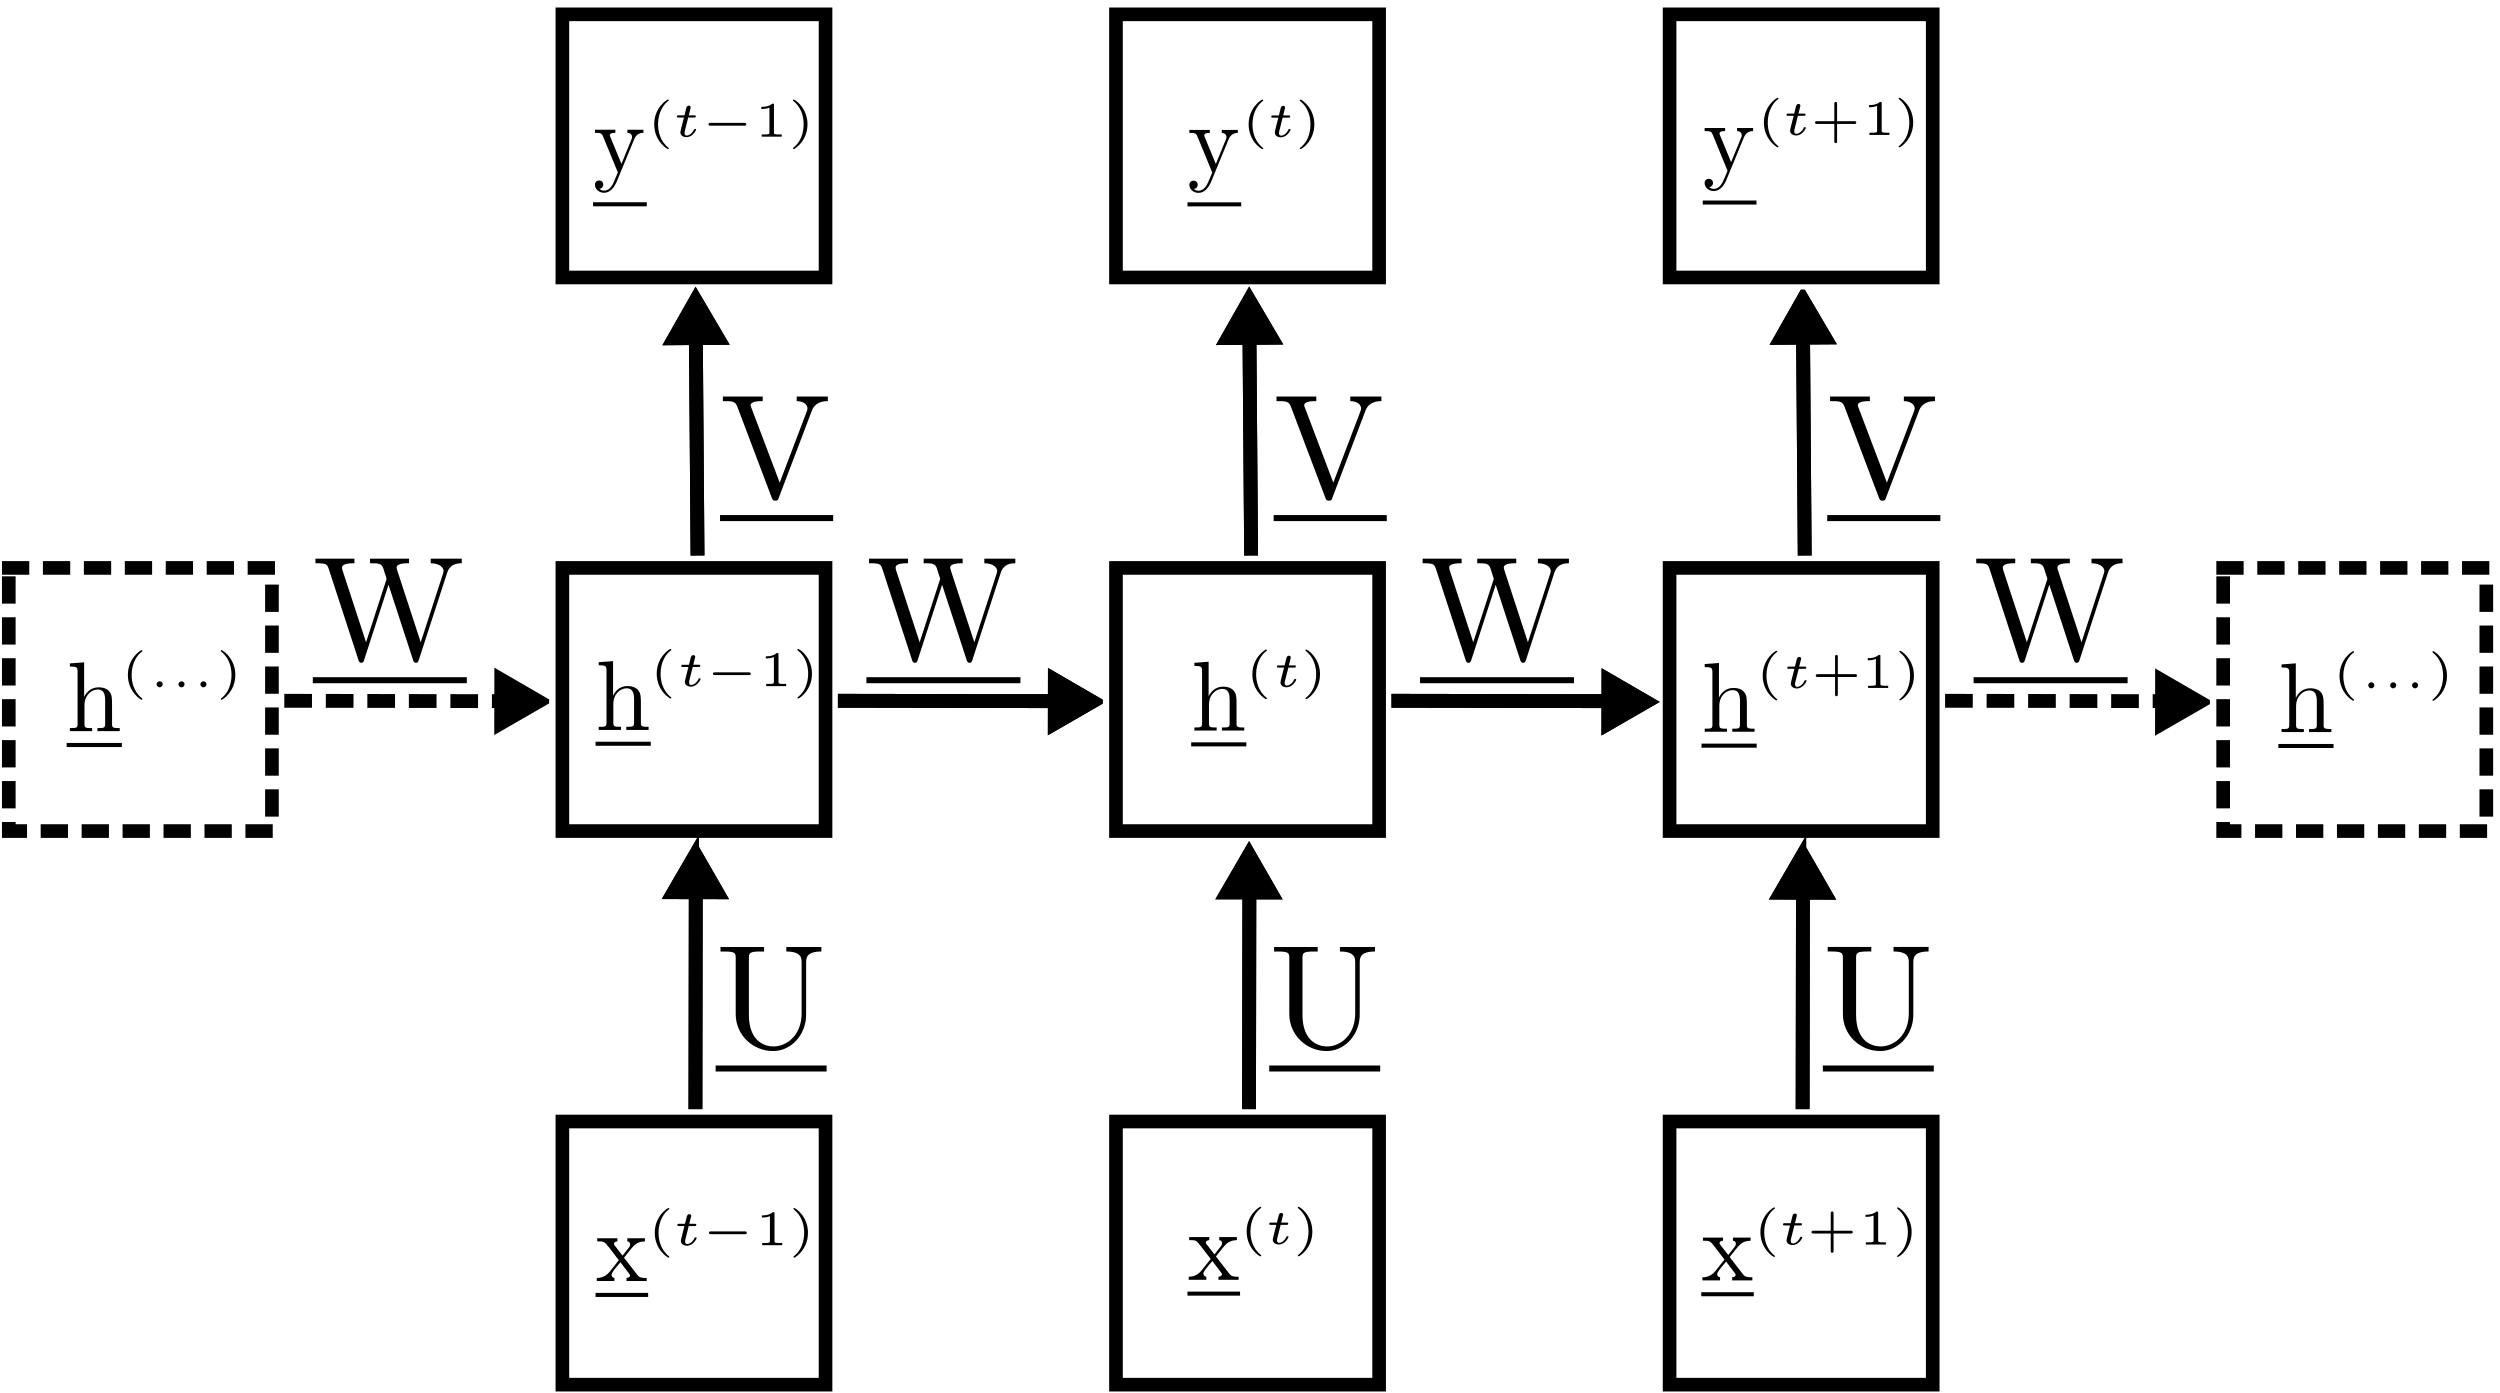 <?xml version="1.0" encoding="UTF-8" standalone="no"?>
<!-- Created with Inkscape (http://www.inkscape.org/) -->

<svg
   xmlns:dc="http://purl.org/dc/elements/1.1/"
   xmlns:cc="http://creativecommons.org/ns#"
   xmlns:rdf="http://www.w3.org/1999/02/22-rdf-syntax-ns#"
   xmlns:svg="http://www.w3.org/2000/svg"
   xmlns="http://www.w3.org/2000/svg"
   xmlns:sodipodi="http://sodipodi.sourceforge.net/DTD/sodipodi-0.dtd"
   xmlns:inkscape="http://www.inkscape.org/namespaces/inkscape"
   id="svg2"
   version="1.1"
   inkscape:version="0.48.4 r9939"
   width="180.638"
   height="100.638"
   xml:space="preserve"
   sodipodi:docname="section1_fig65.pdf"><defs
     id="defs6" /><sodipodi:namedview
     pagecolor="#ffffff"
     bordercolor="#666666"
     borderopacity="1"
     objecttolerance="10"
     gridtolerance="10"
     guidetolerance="10"
     inkscape:pageopacity="0"
     inkscape:pageshadow="2"
     inkscape:window-width="640"
     inkscape:window-height="480"
     id="namedview4"
     showgrid="false"
     inkscape:zoom="1.9320435"
     inkscape:cx="90.318878"
     inkscape:cy="50.318874"
     inkscape:window-x="1409"
     inkscape:window-y="24"
     inkscape:window-maximized="0"
     inkscape:current-layer="g10" /><g
     id="g10"
     inkscape:groupmode="layer"
     inkscape:label="section1_fig65"
     transform="matrix(1.25,0,0,-1.25,0,100.638)"><g
       id="g12"><path
         d="m 40.199,16.397 0.02,13.277"
         style="fill:none;stroke:#000000;stroke-opacity:1;stroke-width:0.8;stroke-linecap:butt;stroke-linejoin:miter;stroke-miterlimit:4;stroke-dasharray:none"
         id="path14" /><g
         id="g16"
         transform="matrix(0.002,1,1,-0.002,0,80.51)"><path
           d="m -48.925,40.3 -2.767,1.598 -10e-4,-3.199 2.768,1.601 z"
           style="fill:#000000;fill-opacity:1;fill-rule:evenodd;stroke:#000000;stroke-opacity:1;stroke-width:0.4;stroke-linecap:butt;stroke-linejoin:miter;stroke-miterlimit:4;stroke-dasharray:none"
           id="path18" /></g><path
         d="M 40.32,48.401 40.219,61.674"
         style="fill:none;stroke:#000000;stroke-opacity:1;stroke-width:0.8;stroke-linecap:butt;stroke-linejoin:miter;stroke-miterlimit:4;stroke-dasharray:none"
         id="path20" /><g
         id="g22"
         transform="matrix(-0.008,1,1,0.008,0,80.51)"><path
           d="m -17.293,40.072 -2.77,1.6 10e-4,-3.2 2.769,1.6 z"
           style="fill:#000000;fill-opacity:1;fill-rule:evenodd;stroke:#000000;stroke-opacity:1;stroke-width:0.4;stroke-linecap:butt;stroke-linejoin:miter;stroke-miterlimit:4;stroke-dasharray:none"
           id="path24" /></g><path
         d="M 46.336,21.916 46.332,21.803 46.324,21.694 46.312,21.588 46.297,21.487 46.277,21.385 46.223,21.198 46.191,21.108 46.156,21.022 46.117,20.94 46.074,20.858 45.98,20.709 45.93,20.639 45.875,20.577 45.816,20.514 45.762,20.456 45.637,20.346 45.57,20.299 45.504,20.256 45.363,20.178 45.223,20.116 45.074,20.069 45,20.053 44.922,20.038 44.848,20.03 44.77,20.022 l -0.075,0 c -0.398,0 -1.406,0.211 -1.406,1.832 l 0,3.254 c 0,0.308 0.016,0.402 0.672,0.402 l 0.207,0 0,0.262 -2.52,0 0,-0.262 0.204,0 c 0.66,0 0.675,-0.094 0.675,-0.402 l 0,-3.219 c 0,-1.203 0.989,-2.133 2.153,-2.133 0.98,0 1.75,0.793 1.894,1.766 0.024,0.172 0.024,0.246 0.024,0.59 l 0,2.73 c 0,0.281 0,0.668 0.882,0.668 l 0,0.262 -2.027,0 0,-0.262 c 0.883,0 0.883,-0.402 0.883,-0.633 l 0,-2.961 z"
         style="fill:#000000;fill-opacity:1;fill-rule:evenodd;stroke:none"
         id="path26" /><path
         d="m 41.367,18.573 6.414,0 0,0.347 -6.414,0"
         style="fill:#000000;fill-opacity:1;fill-rule:nonzero;stroke:none"
         id="path28" /><path
         d="m 57.84,47.381 0.031,0.086 0.016,0.039 0.019,0.039 0.039,0.071 0.024,0.031 0.019,0.027 0.024,0.028 0.05,0.05 0.028,0.024 0.023,0.023 0.028,0.016 0.027,0.019 0.031,0.016 0.028,0.016 0.031,0.011 0.027,0.012 0.031,0.012 0.032,0.008 0.031,0.011 0.031,0.004 0.031,0.008 0.125,0.016 0.063,0.004 0.062,0 0,0.265 -1.793,0 0,-0.265 c 0.575,-0.008 0.743,-0.289 0.743,-0.45 0,-0.054 -0.024,-0.121 -0.039,-0.171 l -1.282,-3.946 -1.367,4.184 c -0.008,0.035 -0.027,0.086 -0.027,0.129 0,0.254 0.496,0.254 0.719,0.254 l 0,0.265 -2.254,0 0,-0.265 c 0.488,0 0.668,0 0.769,-0.309 l 0.188,-0.594 -1.188,-3.664 -1.375,4.203 c -0.008,0.024 -0.015,0.082 -0.015,0.11 0,0.254 0.496,0.254 0.718,0.254 l 0,0.265 -2.254,0 0,-0.265 c 0.641,0 0.672,-0.043 0.778,-0.356 l 1.707,-5.234 c 0.023,-0.078 0.051,-0.164 0.16,-0.164 0.121,0 0.137,0.062 0.172,0.172 l 1.406,4.339 1.418,-4.347 c 0.027,-0.078 0.051,-0.164 0.164,-0.164 0.117,0 0.137,0.062 0.172,0.172 l 1.629,5.011 z"
         style="fill:#000000;fill-opacity:1;fill-rule:evenodd;stroke:none"
         id="path30" /><path
         d="m 50.082,41.018 8.902,0 0,0.348 -8.902,0"
         style="fill:#000000;fill-opacity:1;fill-rule:nonzero;stroke:none"
         id="path32" /><path
         d="M 48.434,40.002 61.711,39.979"
         style="fill:none;stroke:#000000;stroke-opacity:1;stroke-width:0.8;stroke-linecap:butt;stroke-linejoin:miter;stroke-miterlimit:4;stroke-dasharray:none"
         id="path34" /><g
         id="g36"
         transform="matrix(1,-0.002,-0.002,-1,0,80.51)"><path
           d="m 63.622,40.431 -2.767,1.602 -10e-4,-3.199 2.768,1.597 z"
           style="fill:#000000;fill-opacity:1;fill-rule:evenodd;stroke:#000000;stroke-opacity:1;stroke-width:0.4;stroke-linecap:butt;stroke-linejoin:miter;stroke-miterlimit:4;stroke-dasharray:none"
           id="path38" /></g><path
         d="m 40.199,16.397 0.02,13.277"
         style="fill:none;stroke:#000000;stroke-opacity:1;stroke-width:0.8;stroke-linecap:butt;stroke-linejoin:miter;stroke-miterlimit:4;stroke-dasharray:none"
         id="path40" /><g
         id="g42"
         transform="matrix(0.002,1,1,-0.002,0,80.51)"><path
           d="m -48.925,40.3 -2.767,1.598 -10e-4,-3.199 2.768,1.601 z"
           style="fill:#000000;fill-opacity:1;fill-rule:evenodd;stroke:#000000;stroke-opacity:1;stroke-width:0.4;stroke-linecap:butt;stroke-linejoin:miter;stroke-miterlimit:4;stroke-dasharray:none"
           id="path44" /></g><path
         d="M 40.32,48.401 40.219,61.674"
         style="fill:none;stroke:#000000;stroke-opacity:1;stroke-width:0.8;stroke-linecap:butt;stroke-linejoin:miter;stroke-miterlimit:4;stroke-dasharray:none"
         id="path46" /><g
         id="g48"
         transform="matrix(-0.008,1,1,0.008,0,80.51)"><path
           d="m -17.293,40.072 -2.77,1.6 10e-4,-3.2 2.769,1.6 z"
           style="fill:#000000;fill-opacity:1;fill-rule:evenodd;stroke:#000000;stroke-opacity:1;stroke-width:0.4;stroke-linecap:butt;stroke-linejoin:miter;stroke-miterlimit:4;stroke-dasharray:none"
           id="path50" /></g><path
         d="m 46.922,56.752 0.012,0.028 0.011,0.031 0.012,0.027 0.016,0.028 0.011,0.027 0.016,0.027 0.02,0.028 0.015,0.023 0.02,0.027 0.039,0.047 0.047,0.047 0.023,0.02 0.024,0.023 0.027,0.016 0.055,0.039 0.031,0.016 0.035,0.015 0.031,0.016 0.035,0.011 0.039,0.016 0.036,0.012 0.043,0.012 0.039,0.007 0.093,0.016 0.094,0.008 0.051,0.004 0.055,0 0,0.265 -1.801,0 0,-0.265 c 0.445,-0.008 0.625,-0.231 0.625,-0.426 0,-0.066 -0.028,-0.121 -0.043,-0.172 l -1.563,-4.113 -1.632,4.312 c -0.051,0.117 -0.051,0.133 -0.051,0.153 0,0.246 0.488,0.246 0.699,0.246 l 0,0.265 -2.301,0 0,-0.265 c 0.551,0 0.715,0 0.836,-0.325 l 1.981,-5.238 c 0.058,-0.164 0.101,-0.191 0.21,-0.191 0.149,0 0.165,0.043 0.204,0.164 l 1.906,5.019 z"
         style="fill:#000000;fill-opacity:1;fill-rule:evenodd;stroke:none"
         id="path52" /><path
         d="m 41.621,50.389 6.539,0 0,0.348 -6.539,0"
         style="fill:#000000;fill-opacity:1;fill-rule:nonzero;stroke:none"
         id="path54" /><path
         d="M 48.434,40.002 61.711,39.979"
         style="fill:none;stroke:#000000;stroke-opacity:1;stroke-width:0.8;stroke-linecap:butt;stroke-linejoin:miter;stroke-miterlimit:4;stroke-dasharray:none"
         id="path56" /><g
         id="g58"
         transform="matrix(1,-0.002,-0.002,-1,0,80.51)"><path
           d="m 63.622,40.431 -2.767,1.602 -10e-4,-3.199 2.768,1.597 z"
           style="fill:#000000;fill-opacity:1;fill-rule:evenodd;stroke:#000000;stroke-opacity:1;stroke-width:0.4;stroke-linecap:butt;stroke-linejoin:miter;stroke-miterlimit:4;stroke-dasharray:none"
           id="path60" /></g><path
         d="m 72.199,16.397 0.02,13.277"
         style="fill:none;stroke:#000000;stroke-opacity:1;stroke-width:0.8;stroke-linecap:butt;stroke-linejoin:miter;stroke-miterlimit:4;stroke-dasharray:none"
         id="path62" /><g
         id="g64"
         transform="matrix(0.002,1,1,-0.002,0,80.51)"><path
           d="m -48.874,72.3 -2.767,1.598 -0.002,-3.199 2.769,1.601 z"
           style="fill:#000000;fill-opacity:1;fill-rule:evenodd;stroke:#000000;stroke-opacity:1;stroke-width:0.4;stroke-linecap:butt;stroke-linejoin:miter;stroke-miterlimit:4;stroke-dasharray:none"
           id="path66" /></g><path
         d="M 72.32,48.401 72.219,61.674"
         style="fill:none;stroke:#000000;stroke-opacity:1;stroke-width:0.8;stroke-linecap:butt;stroke-linejoin:miter;stroke-miterlimit:4;stroke-dasharray:none"
         id="path68" /><g
         id="g70"
         transform="matrix(-0.008,1,1,0.008,0,80.51)"><path
           d="m -17.537,72.07 -2.77,1.6 10e-4,-3.2 2.769,1.6 z"
           style="fill:#000000;fill-opacity:1;fill-rule:evenodd;stroke:#000000;stroke-opacity:1;stroke-width:0.4;stroke-linecap:butt;stroke-linejoin:miter;stroke-miterlimit:4;stroke-dasharray:none"
           id="path72" /></g><path
         d="M 78.336,21.916 78.332,21.803 78.324,21.694 78.312,21.588 78.297,21.487 78.277,21.385 78.223,21.198 78.191,21.108 78.156,21.022 78.117,20.94 78.074,20.858 77.98,20.709 77.93,20.639 77.875,20.577 77.816,20.514 77.762,20.456 77.637,20.346 77.57,20.299 77.504,20.256 77.363,20.178 77.223,20.116 77.074,20.069 77,20.053 76.922,20.038 76.848,20.03 76.77,20.022 l -0.075,0 c -0.398,0 -1.406,0.211 -1.406,1.832 l 0,3.254 c 0,0.308 0.016,0.402 0.672,0.402 l 0.207,0 0,0.262 -2.52,0 0,-0.262 0.204,0 c 0.66,0 0.675,-0.094 0.675,-0.402 l 0,-3.219 c 0,-1.203 0.989,-2.133 2.153,-2.133 0.98,0 1.75,0.793 1.894,1.766 0.024,0.172 0.024,0.246 0.024,0.59 l 0,2.73 c 0,0.281 0,0.668 0.882,0.668 l 0,0.262 -2.027,0 0,-0.262 c 0.883,0 0.883,-0.402 0.883,-0.633 l 0,-2.961 z"
         style="fill:#000000;fill-opacity:1;fill-rule:evenodd;stroke:none"
         id="path74" /><path
         d="m 73.367,18.573 6.414,0 0,0.347 -6.414,0"
         style="fill:#000000;fill-opacity:1;fill-rule:nonzero;stroke:none"
         id="path76" /><path
         d="m 89.84,47.381 0.031,0.086 0.016,0.039 0.019,0.039 0.039,0.071 0.024,0.031 0.019,0.027 0.024,0.028 0.05,0.05 0.028,0.024 0.023,0.023 0.028,0.016 0.027,0.019 0.031,0.016 0.028,0.016 0.031,0.011 0.027,0.012 0.031,0.012 0.032,0.008 0.031,0.011 0.031,0.004 0.031,0.008 0.125,0.016 0.063,0.004 0.062,0 0,0.265 -1.793,0 0,-0.265 c 0.575,-0.008 0.743,-0.289 0.743,-0.45 0,-0.054 -0.024,-0.121 -0.039,-0.171 l -1.282,-3.946 -1.367,4.184 c -0.008,0.035 -0.027,0.086 -0.027,0.129 0,0.254 0.496,0.254 0.719,0.254 l 0,0.265 -2.254,0 0,-0.265 c 0.488,0 0.668,0 0.769,-0.309 l 0.188,-0.594 -1.188,-3.664 -1.375,4.203 c -0.008,0.024 -0.015,0.082 -0.015,0.11 0,0.254 0.496,0.254 0.718,0.254 l 0,0.265 -2.254,0 0,-0.265 c 0.641,0 0.672,-0.043 0.778,-0.356 l 1.707,-5.234 c 0.023,-0.078 0.051,-0.164 0.16,-0.164 0.121,0 0.137,0.062 0.172,0.172 l 1.406,4.339 1.418,-4.347 c 0.027,-0.078 0.051,-0.164 0.164,-0.164 0.117,0 0.137,0.062 0.172,0.172 l 1.629,5.011 z"
         style="fill:#000000;fill-opacity:1;fill-rule:evenodd;stroke:none"
         id="path78" /><path
         d="m 82.082,41.018 8.902,0 0,0.348 -8.902,0"
         style="fill:#000000;fill-opacity:1;fill-rule:nonzero;stroke:none"
         id="path80" /><path
         d="M 80.434,40.002 93.711,39.979"
         style="fill:none;stroke:#000000;stroke-opacity:1;stroke-width:0.8;stroke-linecap:butt;stroke-linejoin:miter;stroke-miterlimit:4;stroke-dasharray:none"
         id="path82" /><g
         id="g84"
         transform="matrix(1,-0.002,-0.002,-1,0,80.51)"><path
           d="m 95.622,40.381 -2.767,1.602 -0.001,-3.2 2.768,1.598 z"
           style="fill:#000000;fill-opacity:1;fill-rule:evenodd;stroke:#000000;stroke-opacity:1;stroke-width:0.4;stroke-linecap:butt;stroke-linejoin:miter;stroke-miterlimit:4;stroke-dasharray:none"
           id="path86" /></g><path
         d="m 72.199,16.397 0.02,13.277"
         style="fill:none;stroke:#000000;stroke-opacity:1;stroke-width:0.8;stroke-linecap:butt;stroke-linejoin:miter;stroke-miterlimit:4;stroke-dasharray:none"
         id="path88" /><g
         id="g90"
         transform="matrix(0.002,1,1,-0.002,0,80.51)"><path
           d="m -48.874,72.3 -2.767,1.598 -0.002,-3.199 2.769,1.601 z"
           style="fill:#000000;fill-opacity:1;fill-rule:evenodd;stroke:#000000;stroke-opacity:1;stroke-width:0.4;stroke-linecap:butt;stroke-linejoin:miter;stroke-miterlimit:4;stroke-dasharray:none"
           id="path92" /></g><path
         d="M 72.32,48.401 72.219,61.674"
         style="fill:none;stroke:#000000;stroke-opacity:1;stroke-width:0.8;stroke-linecap:butt;stroke-linejoin:miter;stroke-miterlimit:4;stroke-dasharray:none"
         id="path94" /><g
         id="g96"
         transform="matrix(-0.008,1,1,0.008,0,80.51)"><path
           d="m -17.537,72.07 -2.77,1.6 10e-4,-3.2 2.769,1.6 z"
           style="fill:#000000;fill-opacity:1;fill-rule:evenodd;stroke:#000000;stroke-opacity:1;stroke-width:0.4;stroke-linecap:butt;stroke-linejoin:miter;stroke-miterlimit:4;stroke-dasharray:none"
           id="path98" /></g><path
         d="m 78.922,56.752 0.012,0.028 0.011,0.031 0.012,0.027 0.016,0.028 0.011,0.027 0.016,0.027 0.02,0.028 0.015,0.023 0.02,0.027 0.039,0.047 0.047,0.047 0.023,0.02 0.024,0.023 0.027,0.016 0.055,0.039 0.031,0.016 0.035,0.015 0.031,0.016 0.035,0.011 0.039,0.016 0.036,0.012 0.043,0.012 0.039,0.007 0.093,0.016 0.094,0.008 0.051,0.004 0.055,0 0,0.265 -1.801,0 0,-0.265 c 0.445,-0.008 0.625,-0.231 0.625,-0.426 0,-0.066 -0.028,-0.121 -0.043,-0.172 l -1.563,-4.113 -1.632,4.312 c -0.051,0.117 -0.051,0.133 -0.051,0.153 0,0.246 0.488,0.246 0.699,0.246 l 0,0.265 -2.301,0 0,-0.265 c 0.551,0 0.715,0 0.836,-0.325 l 1.981,-5.238 c 0.058,-0.164 0.101,-0.191 0.21,-0.191 0.149,0 0.165,0.043 0.204,0.164 l 1.906,5.019 z"
         style="fill:#000000;fill-opacity:1;fill-rule:evenodd;stroke:none"
         id="path100" /><path
         d="m 73.621,50.389 6.539,0 0,0.348 -6.539,0"
         style="fill:#000000;fill-opacity:1;fill-rule:nonzero;stroke:none"
         id="path102" /><path
         d="M 80.434,40.002 93.711,39.979"
         style="fill:none;stroke:#000000;stroke-opacity:1;stroke-width:0.8;stroke-linecap:butt;stroke-linejoin:miter;stroke-miterlimit:4;stroke-dasharray:none"
         id="path104" /><g
         id="g106"
         transform="matrix(1,-0.002,-0.002,-1,0,80.51)"><path
           d="m 95.622,40.381 -2.767,1.602 -0.001,-3.2 2.768,1.598 z"
           style="fill:#000000;fill-opacity:1;fill-rule:evenodd;stroke:#000000;stroke-opacity:1;stroke-width:0.4;stroke-linecap:butt;stroke-linejoin:miter;stroke-miterlimit:4;stroke-dasharray:none"
           id="path108" /></g><path
         d="m 104.199,16.397 0.02,13.277"
         style="fill:none;stroke:#000000;stroke-opacity:1;stroke-width:0.8;stroke-linecap:butt;stroke-linejoin:miter;stroke-miterlimit:4;stroke-dasharray:none"
         id="path110" /><g
         id="g112"
         transform="matrix(0.002,1,1,-0.002,0,80.51)"><path
           d="m -48.824,104.3 -2.767,1.598 -10e-4,-3.2 2.768,1.602 z"
           style="fill:#000000;fill-opacity:1;fill-rule:evenodd;stroke:#000000;stroke-opacity:1;stroke-width:0.4;stroke-linecap:butt;stroke-linejoin:miter;stroke-miterlimit:4;stroke-dasharray:none"
           id="path114" /></g><path
         d="m 104.32,48.401 -0.101,13.273"
         style="fill:none;stroke:#000000;stroke-opacity:1;stroke-width:0.8;stroke-linecap:butt;stroke-linejoin:miter;stroke-miterlimit:4;stroke-dasharray:none"
         id="path116" /><g
         id="g118"
         transform="matrix(-0.008,1,1,0.008,0,80.51)"><path
           d="m -17.78,104.068 -2.77,1.6 0.001,-3.199 2.769,1.599 z"
           style="fill:#000000;fill-opacity:1;fill-rule:evenodd;stroke:#000000;stroke-opacity:1;stroke-width:0.4;stroke-linecap:butt;stroke-linejoin:miter;stroke-miterlimit:4;stroke-dasharray:none"
           id="path120" /></g><path
         d="m 110.336,21.916 -0.004,-0.113 -0.008,-0.109 -0.012,-0.106 -0.015,-0.101 -0.02,-0.102 -0.054,-0.187 -0.032,-0.09 -0.035,-0.086 -0.039,-0.082 -0.043,-0.082 -0.094,-0.149 -0.05,-0.07 -0.055,-0.062 -0.059,-0.063 -0.054,-0.058 -0.125,-0.11 -0.067,-0.047 -0.066,-0.043 -0.141,-0.078 -0.14,-0.062 -0.149,-0.047 -0.074,-0.016 -0.078,-0.015 -0.074,-0.008 -0.078,-0.008 -0.075,0 c -0.398,0 -1.406,0.211 -1.406,1.832 l 0,3.254 c 0,0.308 0.016,0.402 0.672,0.402 l 0.207,0 0,0.262 -2.52,0 0,-0.262 0.204,0 c 0.66,0 0.675,-0.094 0.675,-0.402 l 0,-3.219 c 0,-1.203 0.989,-2.133 2.153,-2.133 0.98,0 1.75,0.793 1.894,1.766 0.024,0.172 0.024,0.246 0.024,0.59 l 0,2.73 c 0,0.281 0,0.668 0.882,0.668 l 0,0.262 -2.027,0 0,-0.262 c 0.883,0 0.883,-0.402 0.883,-0.633 l 0,-2.961 z"
         style="fill:#000000;fill-opacity:1;fill-rule:evenodd;stroke:none"
         id="path122" /><path
         d="m 105.367,18.573 6.414,0 0,0.347 -6.414,0"
         style="fill:#000000;fill-opacity:1;fill-rule:nonzero;stroke:none"
         id="path124" /><path
         d="m 121.84,47.381 0.031,0.086 0.016,0.039 0.019,0.039 0.039,0.071 0.024,0.031 0.019,0.027 0.024,0.028 0.05,0.05 0.028,0.024 0.023,0.023 0.028,0.016 0.027,0.019 0.031,0.016 0.028,0.016 0.031,0.011 0.027,0.012 0.031,0.012 0.032,0.008 0.031,0.011 0.031,0.004 0.031,0.008 0.125,0.016 0.063,0.004 0.062,0 0,0.265 -1.793,0 0,-0.265 c 0.575,-0.008 0.743,-0.289 0.743,-0.45 0,-0.054 -0.024,-0.121 -0.039,-0.171 l -1.282,-3.946 -1.367,4.184 c -0.008,0.035 -0.027,0.086 -0.027,0.129 0,0.254 0.496,0.254 0.719,0.254 l 0,0.265 -2.254,0 0,-0.265 c 0.488,0 0.668,0 0.769,-0.309 l 0.188,-0.594 -1.188,-3.664 -1.375,4.203 c -0.008,0.024 -0.015,0.082 -0.015,0.11 0,0.254 0.496,0.254 0.718,0.254 l 0,0.265 -2.254,0 0,-0.265 c 0.641,0 0.672,-0.043 0.778,-0.356 l 1.707,-5.234 c 0.023,-0.078 0.051,-0.164 0.16,-0.164 0.121,0 0.137,0.062 0.172,0.172 l 1.406,4.339 1.418,-4.347 c 0.027,-0.078 0.051,-0.164 0.164,-0.164 0.117,0 0.137,0.062 0.172,0.172 l 1.629,5.011 z"
         style="fill:#000000;fill-opacity:1;fill-rule:evenodd;stroke:none"
         id="path126" /><path
         d="m 114.082,41.018 8.902,0 0,0.348 -8.902,0"
         style="fill:#000000;fill-opacity:1;fill-rule:nonzero;stroke:none"
         id="path128" /><path
         d="m 112.434,40.002 13.277,-0.023"
         style="fill:none;stroke:#000000;stroke-opacity:1;stroke-width:0.8;stroke-linecap:butt;stroke-linejoin:miter;stroke-miterlimit:4;stroke-dasharray:1.6,0.8;stroke-dashoffset:0"
         id="path130" /><g
         id="g132"
         transform="matrix(1,-0.002,-0.002,-1,0,80.51)"><path
           d="m 127.622,40.33 -2.767,1.602 -0.001,-3.199 2.768,1.597 z"
           style="fill:#000000;fill-opacity:1;fill-rule:evenodd;stroke:#000000;stroke-opacity:1;stroke-width:0.4;stroke-linecap:butt;stroke-linejoin:miter;stroke-miterlimit:4;stroke-dasharray:none"
           id="path134" /></g><path
         d="m 104.199,16.397 0.02,13.277"
         style="fill:none;stroke:#000000;stroke-opacity:1;stroke-width:0.8;stroke-linecap:butt;stroke-linejoin:miter;stroke-miterlimit:4;stroke-dasharray:none"
         id="path136" /><g
         id="g138"
         transform="matrix(0.002,1,1,-0.002,0,80.51)"><path
           d="m -48.824,104.3 -2.767,1.598 -10e-4,-3.2 2.768,1.602 z"
           style="fill:#000000;fill-opacity:1;fill-rule:evenodd;stroke:#000000;stroke-opacity:1;stroke-width:0.4;stroke-linecap:butt;stroke-linejoin:miter;stroke-miterlimit:4;stroke-dasharray:none"
           id="path140" /></g><path
         d="m 104.32,48.401 -0.101,13.273"
         style="fill:none;stroke:#000000;stroke-opacity:1;stroke-width:0.8;stroke-linecap:butt;stroke-linejoin:miter;stroke-miterlimit:4;stroke-dasharray:none"
         id="path142" /><g
         id="g144"
         transform="matrix(-0.008,1,1,0.008,0,80.51)"><path
           d="m -17.78,104.068 -2.77,1.6 0.001,-3.199 2.769,1.599 z"
           style="fill:#000000;fill-opacity:1;fill-rule:evenodd;stroke:#000000;stroke-opacity:1;stroke-width:0.4;stroke-linecap:butt;stroke-linejoin:miter;stroke-miterlimit:4;stroke-dasharray:none"
           id="path146" /></g><path
         d="m 110.922,56.752 0.012,0.028 0.011,0.031 0.012,0.027 0.016,0.028 0.011,0.027 0.016,0.027 0.02,0.028 0.015,0.023 0.02,0.027 0.039,0.047 0.047,0.047 0.023,0.02 0.024,0.023 0.027,0.016 0.055,0.039 0.031,0.016 0.035,0.015 0.031,0.016 0.035,0.011 0.039,0.016 0.036,0.012 0.043,0.012 0.039,0.007 0.093,0.016 0.094,0.008 0.051,0.004 0.055,0 0,0.265 -1.801,0 0,-0.265 c 0.445,-0.008 0.625,-0.231 0.625,-0.426 0,-0.066 -0.028,-0.121 -0.043,-0.172 l -1.563,-4.113 -1.632,4.312 c -0.051,0.117 -0.051,0.133 -0.051,0.153 0,0.246 0.488,0.246 0.699,0.246 l 0,0.265 -2.301,0 0,-0.265 c 0.551,0 0.715,0 0.836,-0.325 l 1.981,-5.238 c 0.058,-0.164 0.101,-0.191 0.21,-0.191 0.149,0 0.165,0.043 0.204,0.164 l 1.906,5.019 z"
         style="fill:#000000;fill-opacity:1;fill-rule:evenodd;stroke:none"
         id="path148" /><path
         d="m 105.621,50.389 6.539,0 0,0.348 -6.539,0"
         style="fill:#000000;fill-opacity:1;fill-rule:nonzero;stroke:none"
         id="path150" /><path
         d="m 25.84,47.381 0.031,0.086 0.016,0.039 0.019,0.039 0.039,0.071 0.024,0.031 0.019,0.027 0.024,0.028 0.05,0.05 0.028,0.024 0.023,0.023 0.028,0.016 0.027,0.019 0.031,0.016 0.028,0.016 0.031,0.011 0.027,0.012 0.031,0.012 0.032,0.008 0.031,0.011 0.031,0.004 0.031,0.008 0.125,0.016 0.063,0.004 0.062,0 0,0.265 -1.793,0 0,-0.265 c 0.575,-0.008 0.743,-0.289 0.743,-0.45 0,-0.054 -0.024,-0.121 -0.039,-0.171 l -1.282,-3.946 -1.367,4.184 c -0.008,0.035 -0.027,0.086 -0.027,0.129 0,0.254 0.496,0.254 0.719,0.254 l 0,0.265 -2.254,0 0,-0.265 c 0.488,0 0.668,0 0.769,-0.309 l 0.188,-0.594 -1.188,-3.664 -1.375,4.203 c -0.008,0.024 -0.015,0.082 -0.015,0.11 0,0.254 0.496,0.254 0.718,0.254 l 0,0.265 -2.254,0 0,-0.265 c 0.641,0 0.672,-0.043 0.778,-0.356 l 1.707,-5.234 c 0.023,-0.078 0.051,-0.164 0.16,-0.164 0.121,0 0.137,0.062 0.172,0.172 l 1.406,4.339 1.418,-4.347 c 0.027,-0.078 0.051,-0.164 0.164,-0.164 0.117,0 0.137,0.062 0.172,0.172 l 1.629,5.011 z"
         style="fill:#000000;fill-opacity:1;fill-rule:evenodd;stroke:none"
         id="path152" /><path
         d="m 18.082,41.018 8.902,0 0,0.348 -8.902,0"
         style="fill:#000000;fill-opacity:1;fill-rule:nonzero;stroke:none"
         id="path154" /><path
         d="M 16.434,40.002 29.711,39.979"
         style="fill:none;stroke:#000000;stroke-opacity:1;stroke-width:0.8;stroke-linecap:butt;stroke-linejoin:miter;stroke-miterlimit:4;stroke-dasharray:1.6,0.8;stroke-dashoffset:0"
         id="path156" /><g
         id="g158"
         transform="matrix(1,-0.002,-0.002,-1,0,80.51)"><path
           d="m 31.622,40.481 -2.767,1.602 -0.001,-3.199 2.768,1.597 z"
           style="fill:#000000;fill-opacity:1;fill-rule:evenodd;stroke:#000000;stroke-opacity:1;stroke-width:0.4;stroke-linecap:butt;stroke-linejoin:miter;stroke-miterlimit:4;stroke-dasharray:none"
           id="path160" /></g><path
         d="m 35.059,38.756 0,-0.023 -0.004,-0.024 0,-0.039 -0.004,-0.019 0,-0.016 L 35.047,38.62 35.043,38.608 35.035,38.592 35.031,38.581 35.023,38.569 35.016,38.561 35.008,38.549 35,38.541 34.988,38.538 34.965,38.522 34.953,38.518 34.922,38.51 l -0.02,-0.004 -0.019,0 -0.02,-0.004 -0.043,0 -0.011,-0.004 -0.2,0 0,-0.179 1.289,0 0,0.179 c -0.382,0 -0.445,0 -0.445,0.258 l 0,1.055 c 0,0.594 0.406,0.914 0.774,0.914 0.359,0 0.425,-0.309 0.425,-0.637 l 0,-1.332 c 0,-0.258 -0.066,-0.258 -0.449,-0.258 l 0,-0.179 1.289,0 0,0.179 c -0.297,0 -0.441,0 -0.445,0.172 l 0,1.094 c 0,0.492 0,0.668 -0.18,0.875 -0.078,0.098 -0.269,0.215 -0.601,0.215 -0.481,0 -0.735,-0.344 -0.828,-0.563 l 0,2.004 -0.829,-0.062 0,-0.176 c 0.403,0 0.45,-0.043 0.45,-0.324 l 0,-2.977 z"
         style="fill:#000000;fill-opacity:1;fill-rule:evenodd;stroke:none"
         id="path162" /><path
         d="m 34.426,37.401 3.191,0 0,0.234 -3.191,0"
         style="fill:#000000;fill-opacity:1;fill-rule:nonzero;stroke:none"
         id="path164" /><path
         d="m 38.797,42.928 0,0.008 0.004,0 0,0.012 0.004,0 0,0.011 c 0,0.012 -0.004,0.039 -0.047,0.039 -0.059,0 -0.797,-0.457 -0.797,-1.433 0,-0.969 0.738,-1.43 0.797,-1.43 0.043,0 0.047,0.028 0.047,0.039 0,0.02 -0.012,0.028 -0.024,0.039 -0.508,0.403 -0.597,0.985 -0.597,1.352 0,0.703 0.324,1.164 0.613,1.363 z"
         style="fill:#000000;fill-opacity:1;fill-rule:evenodd;stroke:none"
         id="path166" /><path
         d="m 40.043,41.956 0.336,0 c 0.062,0 0.066,0.003 0.078,0.015 0.016,0.012 0.023,0.047 0.023,0.067 0,0.046 -0.042,0.046 -0.089,0.046 l -0.317,0 0.059,0.239 c 0.019,0.074 0.055,0.203 0.055,0.218 0,0.051 -0.04,0.102 -0.11,0.102 -0.047,0 -0.117,-0.031 -0.137,-0.109 -0.015,-0.047 0.02,0.086 -0.117,-0.45 l -0.34,0 c -0.058,0 -0.101,0 -0.101,-0.078 0,-0.05 0.039,-0.05 0.094,-0.05 l 0.316,0 -0.168,-0.672 c -0.016,-0.063 -0.039,-0.153 -0.039,-0.188 0,-0.164 0.152,-0.277 0.355,-0.277 0.344,0 0.555,0.387 0.555,0.445 0,0.039 -0.047,0.039 -0.058,0.039 -0.047,0 -0.051,-0.012 -0.067,-0.051 -0.094,-0.203 -0.269,-0.336 -0.422,-0.336 -0.09,0 -0.117,0.067 -0.117,0.153 0,0.043 0,0.054 0.008,0.078 l 0.203,0.809 z"
         style="fill:#000000;fill-opacity:1;fill-rule:evenodd;stroke:none"
         id="path168" /><path
         d="m 43.273,41.487 0.051,0 0.004,0.004 0.012,0 0.004,0.004 0.008,0 0.003,0.003 0.008,0 0.008,0.008 0.004,0 0.004,0.004 0.004,0.008 0.004,0.004 0,0.004 0.004,0.004 0,0.004 0.004,0.004 0,0.019 0.003,0 0,0.008 c 0,0.082 -0.078,0.082 -0.125,0.082 l -1.941,0 c -0.043,0 -0.121,0 -0.121,-0.082 0,-0.078 0.078,-0.078 0.121,-0.078 l 1.941,0 z"
         style="fill:#000000;fill-opacity:1;fill-rule:evenodd;stroke:none"
         id="path170" /><path
         d="m 45,42.67 0,0.036 -0.004,0.003 0,0.016 -0.004,0.004 0,0.008 -0.012,0.011 -0.003,0 -0.004,0.004 -0.004,0 -0.004,0.004 -0.039,0 -0.004,0.004 -0.027,0 c -0.204,-0.187 -0.52,-0.187 -0.579,-0.187 l -0.046,0 0,-0.125 0.046,0 c 0.067,0 0.254,0.008 0.418,0.082 l 0,-1.434 c 0,-0.09 0,-0.121 -0.304,-0.121 l -0.141,0 0,-0.125 1.156,0 0,0.125 -0.144,0 C 45,40.975 45,41.006 45,41.096 l 0,1.574 z"
         style="fill:#000000;fill-opacity:1;fill-rule:evenodd;stroke:none"
         id="path172" /><path
         d="m 46.934,41.565 0,0.09 -0.004,0.047 -0.004,0.043 -0.024,0.164 -0.015,0.074 -0.024,0.078 -0.019,0.07 -0.028,0.071 -0.027,0.066 -0.027,0.063 -0.063,0.117 -0.035,0.054 -0.035,0.051 -0.07,0.094 -0.036,0.043 -0.035,0.039 -0.039,0.039 -0.031,0.035 -0.035,0.031 -0.063,0.055 -0.031,0.024 -0.027,0.019 -0.028,0.016 -0.023,0.015 -0.039,0.024 -0.012,0.008 -0.012,0.003 -0.007,0 c -0.047,0 -0.047,-0.035 -0.047,-0.039 0,-0.003 0,-0.019 0.019,-0.039 0.43,-0.339 0.602,-0.839 0.602,-1.355 0,-0.258 -0.051,-0.527 -0.149,-0.762 -0.136,-0.324 -0.316,-0.484 -0.457,-0.597 -0.007,-0.004 -0.015,-0.02 -0.015,-0.032 0,-0.008 0,-0.039 0.047,-0.039 0.058,0 0.793,0.457 0.793,1.43 z"
         style="fill:#000000;fill-opacity:1;fill-rule:evenodd;stroke:none"
         id="path174" /><path
         d="m 98.984,38.647 0,-0.086 -0.007,-0.031 0,-0.016 -0.008,-0.016 -0.008,-0.023 -0.016,-0.023 -0.015,-0.016 -0.024,-0.016 -0.011,-0.004 -0.016,-0.003 -0.012,-0.004 -0.019,-0.004 -0.016,-0.004 -0.02,-0.004 -0.019,0 -0.023,-0.004 -0.118,0 -0.011,-0.004 -0.102,0 0,-0.176 1.289,0 0,0.176 c -0.383,0 -0.445,0 -0.445,0.258 l 0,1.055 c 0,0.597 0.406,0.918 0.773,0.918 0.36,0 0.422,-0.309 0.422,-0.637 l 0,-1.336 c 0,-0.258 -0.062,-0.258 -0.445,-0.258 l 0,-0.176 1.289,0 0,0.176 c -0.297,0 -0.442,0 -0.445,0.172 l 0,1.094 c 0,0.496 0,0.672 -0.18,0.879 -0.082,0.097 -0.27,0.211 -0.602,0.211 -0.48,0 -0.734,-0.344 -0.832,-0.559 l 0,2.004 -0.824,-0.063 0,-0.179 c 0.402,0 0.445,-0.039 0.445,-0.321 l 0,-2.98 z"
         style="fill:#000000;fill-opacity:1;fill-rule:evenodd;stroke:none"
         id="path176" /><path
         d="m 98.355,37.291 3.188,0 0,0.235 -3.188,0"
         style="fill:#000000;fill-opacity:1;fill-rule:nonzero;stroke:none"
         id="path178" /><path
         d="m 102.723,42.823 0.004,0 0,0.008 0.003,0 0,0.015 0.004,0 0,0.004 c 0,0.012 -0.007,0.043 -0.05,0.043 -0.055,0 -0.793,-0.461 -0.793,-1.434 0,-0.968 0.738,-1.433 0.793,-1.433 0.043,0 0.05,0.031 0.05,0.043 0,0.019 -0.011,0.027 -0.023,0.035 -0.508,0.406 -0.602,0.988 -0.602,1.355 0,0.704 0.325,1.164 0.614,1.364 z"
         style="fill:#000000;fill-opacity:1;fill-rule:evenodd;stroke:none"
         id="path180" /><path
         d="m 103.973,41.85 0.336,0 c 0.058,0 0.062,0 0.078,0.012 0.015,0.011 0.023,0.051 0.023,0.066 0,0.051 -0.043,0.051 -0.094,0.051 l -0.316,0 0.062,0.238 c 0.02,0.074 0.051,0.203 0.051,0.219 0,0.047 -0.035,0.102 -0.105,0.102 -0.047,0 -0.117,-0.032 -0.141,-0.11 -0.012,-0.051 0.02,0.086 -0.113,-0.449 l -0.344,0 c -0.055,0 -0.098,0 -0.098,-0.082 0,-0.047 0.04,-0.047 0.09,-0.047 l 0.321,0 -0.172,-0.676 c -0.012,-0.062 -0.035,-0.152 -0.035,-0.183 0,-0.164 0.152,-0.278 0.351,-0.278 0.348,0 0.559,0.387 0.559,0.442 0,0.039 -0.047,0.039 -0.059,0.039 -0.047,0 -0.051,-0.008 -0.066,-0.047 -0.094,-0.207 -0.274,-0.34 -0.422,-0.34 -0.09,0 -0.121,0.066 -0.121,0.152 0,0.047 0.004,0.055 0.008,0.082 l 0.207,0.809 z"
         style="fill:#000000;fill-opacity:1;fill-rule:evenodd;stroke:none"
         id="path182" /><path
         d="m 106.234,41.377 0.996,0 c 0.04,0 0.114,0 0.114,0.082 0,0.082 -0.074,0.082 -0.114,0.082 l -0.996,0 0,0.997 c 0,0.039 0,0.117 -0.082,0.117 -0.078,0 -0.078,-0.078 -0.078,-0.117 l 0,-0.997 -1,0 c -0.039,0 -0.117,0 -0.117,-0.082 0,-0.082 0.078,-0.082 0.117,-0.082 l 1,0 0,-0.996 c 0,-0.039 0,-0.117 0.078,-0.117 0.082,0 0.082,0.078 0.082,0.117 l 0,0.996 z"
         style="fill:#000000;fill-opacity:1;fill-rule:evenodd;stroke:none"
         id="path184" /><path
         d="m 108.695,42.565 0,0.055 -0.004,0.003 0,0.008 -0.003,0 -0.004,0.004 0,0.004 -0.004,0 0,0.004 -0.004,0 -0.004,0.004 -0.012,0 -0.004,0.004 -0.062,0 c -0.203,-0.184 -0.52,-0.184 -0.578,-0.184 l -0.051,0 0,-0.125 0.051,0 c 0.066,0 0.254,0.008 0.418,0.078 l 0,-1.429 c 0,-0.09 0,-0.121 -0.305,-0.121 l -0.145,0 0,-0.125 1.161,0 0,0.125 -0.145,0 c -0.305,0 -0.305,0.031 -0.305,0.121 l 0,1.574 z"
         style="fill:#000000;fill-opacity:1;fill-rule:evenodd;stroke:none"
         id="path186" /><path
         d="m 110.633,41.459 0,0.047 -0.004,0.043 0,0.043 -0.004,0.043 -0.012,0.086 -0.011,0.078 -0.016,0.078 -0.024,0.075 -0.019,0.074 -0.055,0.133 -0.027,0.062 -0.031,0.063 -0.032,0.054 -0.035,0.055 -0.07,0.102 -0.035,0.046 -0.035,0.04 -0.039,0.042 -0.102,0.102 -0.035,0.031 -0.031,0.024 -0.028,0.023 -0.031,0.024 -0.047,0.031 -0.019,0.012 -0.02,0.007 -0.031,0.016 c -0.047,0 -0.047,-0.035 -0.047,-0.043 0,-0.004 0,-0.019 0.016,-0.035 0.433,-0.344 0.601,-0.84 0.601,-1.356 0,-0.257 -0.047,-0.527 -0.144,-0.761 -0.137,-0.328 -0.321,-0.485 -0.457,-0.602 -0.012,-0.004 -0.016,-0.019 -0.016,-0.027 0,-0.008 0,-0.043 0.047,-0.043 0.055,0 0.793,0.461 0.793,1.433 z"
         style="fill:#000000;fill-opacity:1;fill-rule:evenodd;stroke:none"
         id="path188" /><path
         d="m 69.484,38.721 0,-0.086 -0.004,-0.019 -0.003,-0.016 0,-0.016 -0.008,-0.015 -0.008,-0.024 -0.008,-0.011 -0.008,-0.008 -0.007,-0.012 -0.008,-0.008 -0.012,-0.004 -0.023,-0.015 -0.016,-0.004 -0.012,-0.004 -0.019,-0.004 -0.016,-0.004 -0.02,0 -0.019,-0.004 -0.023,0 -0.012,-0.004 -0.106,0 -0.011,-0.004 -0.102,0 0,-0.175 1.289,0 0,0.175 c -0.383,0 -0.445,0 -0.445,0.262 l 0,1.051 c 0,0.598 0.406,0.918 0.773,0.918 0.36,0 0.422,-0.309 0.422,-0.637 l 0,-1.332 c 0,-0.262 -0.062,-0.262 -0.445,-0.262 l 0,-0.175 1.289,0 0,0.175 c -0.297,0 -0.442,0 -0.445,0.176 l 0,1.094 c 0,0.492 0,0.668 -0.18,0.875 -0.082,0.098 -0.27,0.215 -0.602,0.215 -0.48,0 -0.734,-0.348 -0.832,-0.563 l 0,2.004 -0.824,-0.062 0,-0.18 c 0.402,0 0.445,-0.039 0.445,-0.32 l 0,-2.977 z"
         style="fill:#000000;fill-opacity:1;fill-rule:evenodd;stroke:none"
         id="path190" /><path
         d="m 68.855,37.366 3.188,0 0,0.234 -3.188,0"
         style="fill:#000000;fill-opacity:1;fill-rule:nonzero;stroke:none"
         id="path192" /><path
         d="m 73.223,42.893 0,0.004 0.004,0 0,0.004 0.003,0.004 0,0.011 0.004,0 0,0.008 c 0,0.012 -0.007,0.039 -0.05,0.039 -0.055,0 -0.793,-0.457 -0.793,-1.433 0,-0.969 0.738,-1.434 0.793,-1.434 0.043,0 0.05,0.031 0.05,0.043 0,0.02 -0.011,0.027 -0.023,0.039 -0.508,0.403 -0.602,0.985 -0.602,1.352 0,0.703 0.325,1.164 0.614,1.363 z"
         style="fill:#000000;fill-opacity:1;fill-rule:evenodd;stroke:none"
         id="path194" /><path
         d="m 74.473,41.92 0.336,0 c 0.058,0 0.062,0.004 0.078,0.016 0.015,0.012 0.023,0.047 0.023,0.062 0,0.051 -0.043,0.051 -0.094,0.051 l -0.316,0 0.062,0.239 c 0.02,0.074 0.051,0.203 0.051,0.218 0,0.051 -0.035,0.102 -0.105,0.102 -0.047,0 -0.117,-0.031 -0.141,-0.11 -0.012,-0.046 0.02,0.086 -0.113,-0.449 l -0.344,0 c -0.055,0 -0.098,0 -0.098,-0.078 0,-0.051 0.04,-0.051 0.09,-0.051 l 0.321,0 -0.172,-0.672 c -0.012,-0.066 -0.035,-0.152 -0.035,-0.187 0,-0.164 0.152,-0.277 0.351,-0.277 0.348,0 0.559,0.386 0.559,0.445 0,0.039 -0.047,0.039 -0.059,0.039 -0.047,0 -0.051,-0.012 -0.066,-0.051 -0.094,-0.203 -0.274,-0.336 -0.422,-0.336 -0.09,0 -0.121,0.063 -0.121,0.153 0,0.043 0.004,0.054 0.008,0.078 l 0.207,0.808 z"
         style="fill:#000000;fill-opacity:1;fill-rule:evenodd;stroke:none"
         id="path196" /><path
         d="m 76.301,41.53 0,0.09 -0.004,0.046 -0.004,0.04 -0.008,0.085 -0.015,0.082 -0.016,0.075 -0.02,0.074 -0.023,0.074 -0.023,0.07 -0.032,0.063 -0.027,0.066 -0.063,0.118 -0.035,0.05 -0.035,0.055 -0.07,0.094 -0.035,0.043 -0.071,0.078 -0.035,0.035 -0.035,0.031 -0.062,0.055 -0.032,0.023 -0.027,0.02 -0.027,0.016 -0.024,0.015 -0.019,0.012 -0.016,0.012 -0.016,0.004 -0.011,0.007 -0.008,0 c -0.047,0 -0.047,-0.035 -0.047,-0.039 0,-0.004 0,-0.019 0.019,-0.039 0.43,-0.34 0.602,-0.84 0.602,-1.355 0,-0.258 -0.051,-0.528 -0.148,-0.762 -0.137,-0.324 -0.317,-0.484 -0.457,-0.598 -0.008,-0.004 -0.016,-0.019 -0.016,-0.031 0,-0.008 0,-0.043 0.047,-0.043 0.058,0 0.793,0.461 0.793,1.434 z"
         style="fill:#000000;fill-opacity:1;fill-rule:evenodd;stroke:none"
         id="path198" /><path
         d="m 4.484,38.686 0,-0.086 -0.004,-0.019 -0.003,-0.016 0,-0.016 L 4.469,38.534 4.461,38.51 4.453,38.498 4.445,38.491 4.438,38.479 4.43,38.471 4.418,38.463 4.406,38.459 4.395,38.452 4.379,38.448 4.367,38.444 4.348,38.44 4.332,38.436 l -0.02,-0.004 -0.042,0 -0.012,-0.004 -0.106,0 -0.011,-0.004 -0.102,0 0,-0.176 1.289,0 0,0.176 c -0.383,0 -0.445,0 -0.445,0.262 l 0,1.051 c 0,0.597 0.406,0.918 0.773,0.918 0.36,0 0.422,-0.309 0.422,-0.637 l 0,-1.332 c 0,-0.262 -0.062,-0.262 -0.445,-0.262 l 0,-0.176 1.289,0 0,0.176 c -0.297,0 -0.442,0 -0.445,0.176 l 0,1.094 c 0,0.492 0,0.668 -0.18,0.875 -0.082,0.097 -0.27,0.211 -0.602,0.211 -0.48,0 -0.734,-0.344 -0.832,-0.559 l 0,2.004 -0.824,-0.062 0,-0.18 c 0.402,0 0.445,-0.039 0.445,-0.32 l 0,-2.977 z"
         style="fill:#000000;fill-opacity:1;fill-rule:evenodd;stroke:none"
         id="path200" /><path
         d="m 3.855,37.327 3.188,0 0,0.238 -3.188,0"
         style="fill:#000000;fill-opacity:1;fill-rule:nonzero;stroke:none"
         id="path202" /><path
         d="m 8.223,42.858 0.004,0 0,0.008 0.003,0 0,0.015 0.004,0 0,0.004 c 0,0.012 -0.007,0.043 -0.05,0.043 -0.055,0 -0.793,-0.457 -0.793,-1.433 0,-0.969 0.738,-1.434 0.793,-1.434 0.043,0 0.05,0.031 0.05,0.043 0,0.019 -0.011,0.027 -0.023,0.035 -0.508,0.406 -0.602,0.988 -0.602,1.356 0,0.703 0.325,1.164 0.614,1.363 z"
         style="fill:#000000;fill-opacity:1;fill-rule:evenodd;stroke:none"
         id="path204" /><path
         d="m 9.402,40.956 0,0.023 -0.007,0.016 0,0.007 -0.004,0.012 -0.008,0.016 0,0.008 -0.008,0.003 -0.012,0.024 -0.008,0.004 -0.003,0.008 -0.008,0.007 -0.008,0.004 -0.004,0.004 -0.008,0.004 -0.008,0.008 -0.007,0.004 -0.004,0.004 -0.012,0.004 -0.008,0 -0.015,0.007 -0.008,0 -0.008,0.004 -0.027,0 c -0.094,0 -0.176,-0.078 -0.176,-0.171 0,-0.098 0.082,-0.176 0.176,-0.176 0.097,0 0.175,0.078 0.175,0.176 z"
         style="fill:#000000;fill-opacity:1;fill-rule:evenodd;stroke:none"
         id="path206" /><path
         d="m 10.668,40.956 0,0.015 -0.004,0.008 0,0.008 -0.004,0.008 0,0.007 -0.004,0.012 -0.011,0.024 -0.004,0.003 -0.008,0.016 -0.012,0.012 -0.004,0.008 -0.008,0.007 -0.007,0.004 -0.004,0.004 -0.008,0.004 -0.008,0.008 -0.023,0.012 -0.008,0 -0.016,0.007 -0.008,0 -0.007,0.004 -0.028,0 c -0.094,0 -0.176,-0.078 -0.176,-0.171 0,-0.098 0.082,-0.176 0.176,-0.176 0.094,0 0.176,0.078 0.176,0.176 z"
         style="fill:#000000;fill-opacity:1;fill-rule:evenodd;stroke:none"
         id="path208" /><path
         d="m 11.934,40.956 0,0.015 -0.004,0.008 0,0.008 -0.004,0.008 0,0.007 -0.004,0.012 -0.012,0.024 -0.004,0.003 -0.008,0.016 -0.019,0.02 -0.004,0.007 -0.008,0.004 -0.004,0.004 -0.008,0.004 -0.007,0.008 -0.024,0.012 -0.008,0 -0.015,0.007 -0.008,0 -0.008,0.004 -0.027,0 c -0.094,0 -0.176,-0.078 -0.176,-0.171 0,-0.098 0.082,-0.176 0.176,-0.176 0.094,0 0.176,0.078 0.176,0.176 z"
         style="fill:#000000;fill-opacity:1;fill-rule:evenodd;stroke:none"
         id="path210" /><path
         d="m 13.602,41.495 0,0.089 -0.008,0.086 -0.012,0.086 -0.012,0.078 -0.015,0.079 -0.024,0.074 -0.019,0.074 -0.055,0.133 -0.027,0.062 -0.032,0.063 -0.031,0.054 -0.07,0.11 -0.07,0.094 -0.036,0.043 -0.035,0.039 -0.07,0.07 -0.035,0.031 -0.031,0.031 -0.032,0.028 -0.031,0.019 -0.027,0.024 -0.028,0.015 -0.023,0.016 -0.02,0.012 -0.015,0.011 -0.016,0.004 -0.012,0.004 -0.007,0.004 c -0.047,0 -0.047,-0.035 -0.047,-0.043 0,0 0,-0.019 0.019,-0.035 0.43,-0.34 0.602,-0.84 0.602,-1.355 0,-0.258 -0.051,-0.528 -0.149,-0.762 -0.136,-0.328 -0.316,-0.485 -0.457,-0.598 -0.007,-0.008 -0.015,-0.019 -0.015,-0.031 0,-0.008 0,-0.043 0.047,-0.043 0.058,0 0.793,0.461 0.793,1.434 z"
         style="fill:#000000;fill-opacity:1;fill-rule:evenodd;stroke:none"
         id="path212" /><path
         d="m 132.328,38.627 0,-0.066 -0.004,-0.02 0,-0.015 -0.004,-0.016 -0.004,-0.019 -0.007,-0.024 -0.012,-0.023 -0.008,-0.012 -0.008,-0.008 -0.011,-0.008 -0.008,-0.007 -0.012,-0.008 -0.012,-0.004 -0.015,-0.004 -0.016,-0.008 -0.016,-0.004 -0.015,0 -0.039,-0.008 -0.047,0 -0.012,-0.003 -0.195,0 0,-0.176 1.289,0 0,0.176 c -0.387,0 -0.449,0 -0.449,0.257 l 0,1.055 c 0,0.594 0.406,0.918 0.773,0.918 0.363,0 0.426,-0.312 0.426,-0.637 l 0,-1.336 c 0,-0.257 -0.063,-0.257 -0.449,-0.257 l 0,-0.176 1.289,0 0,0.176 c -0.297,0 -0.442,0 -0.446,0.171 l 0,1.094 c 0,0.492 0,0.672 -0.175,0.879 -0.082,0.094 -0.27,0.211 -0.602,0.211 -0.484,0 -0.734,-0.344 -0.832,-0.562 l 0,2.003 -0.824,-0.062 0,-0.176 c 0.398,0 0.445,-0.039 0.445,-0.32 l 0,-2.981 z"
         style="fill:#000000;fill-opacity:1;fill-rule:evenodd;stroke:none"
         id="path214" /><path
         d="m 131.699,37.272 3.188,0 0,0.234 -3.188,0"
         style="fill:#000000;fill-opacity:1;fill-rule:nonzero;stroke:none"
         id="path216" /><path
         d="m 136.066,42.803 0,0.004 0.004,0 0,0.008 0.004,0 0,0.016 c 0,0.011 -0.004,0.039 -0.047,0.039 -0.058,0 -0.793,-0.457 -0.793,-1.43 0,-0.973 0.735,-1.434 0.793,-1.434 0.043,0 0.047,0.028 0.047,0.039 0,0.02 -0.012,0.032 -0.023,0.039 -0.504,0.403 -0.598,0.985 -0.598,1.356 0,0.699 0.324,1.16 0.613,1.363 z"
         style="fill:#000000;fill-opacity:1;fill-rule:evenodd;stroke:none"
         id="path218" /><path
         d="m 137.246,40.897 0,0.008 -0.004,0.008 0,0.019 -0.008,0.016 0,0.008 -0.023,0.046 -0.008,0.004 -0.004,0.008 -0.023,0.024 -0.055,0.027 -0.008,0 -0.008,0.004 -0.007,0 -0.012,0.004 -0.016,0 c -0.093,0 -0.175,-0.082 -0.175,-0.176 0,-0.094 0.082,-0.176 0.175,-0.176 0.094,0 0.176,0.082 0.176,0.176 z"
         style="fill:#000000;fill-opacity:1;fill-rule:evenodd;stroke:none"
         id="path220" /><path
         d="m 138.508,40.897 0,0.035 -0.008,0.016 0,0.008 -0.023,0.046 -0.008,0.004 -0.004,0.008 -0.02,0.02 -0.007,0.004 -0.004,0.003 -0.047,0.024 -0.008,0 -0.012,0.004 -0.008,0 -0.007,0.004 -0.016,0 c -0.094,0 -0.176,-0.082 -0.176,-0.176 0,-0.094 0.082,-0.176 0.176,-0.176 0.094,0 0.172,0.082 0.172,0.176 z"
         style="fill:#000000;fill-opacity:1;fill-rule:evenodd;stroke:none"
         id="path222" /><path
         d="m 139.773,40.897 0,0.027 -0.003,0.008 0,0.008 -0.004,0.008 0,0.008 -0.02,0.039 -0.012,0.011 -0.004,0.008 -0.019,0.02 -0.008,0.004 -0.004,0.003 -0.047,0.024 -0.007,0 -0.012,0.004 -0.008,0 -0.008,0.004 -0.015,0 c -0.098,0 -0.176,-0.082 -0.176,-0.176 0,-0.094 0.078,-0.176 0.176,-0.176 0.093,0 0.171,0.082 0.171,0.176 z"
         style="fill:#000000;fill-opacity:1;fill-rule:evenodd;stroke:none"
         id="path224" /><path
         d="m 141.445,41.44 0,0.043 -0.004,0.047 0,0.043 -0.003,0.043 -0.024,0.164 -0.019,0.078 -0.02,0.074 -0.02,0.07 -0.027,0.071 -0.027,0.066 -0.028,0.063 -0.031,0.058 -0.035,0.059 -0.031,0.054 -0.035,0.051 -0.071,0.094 -0.039,0.043 -0.07,0.078 -0.066,0.067 -0.036,0.027 -0.031,0.027 -0.027,0.024 -0.031,0.019 -0.024,0.02 -0.023,0.015 -0.02,0.012 -0.019,0.008 -0.016,0.008 -0.012,0.004 -0.004,0 c -0.047,0 -0.047,-0.032 -0.047,-0.039 0,-0.004 0,-0.02 0.016,-0.036 0.43,-0.343 0.602,-0.839 0.602,-1.355 0,-0.258 -0.047,-0.527 -0.145,-0.762 -0.137,-0.328 -0.32,-0.484 -0.457,-0.601 -0.012,-0.004 -0.016,-0.02 -0.016,-0.032 0,-0.004 0,-0.039 0.047,-0.039 0.055,0 0.793,0.457 0.793,1.434 z"
         style="fill:#000000;fill-opacity:1;fill-rule:evenodd;stroke:none"
         id="path226" /><path
         d="m 36.07,7.811 0.035,0.039 0.032,0.043 0.035,0.043 0.035,0.047 0.07,0.086 0.035,0.047 0.106,0.129 0.031,0.039 0.035,0.039 0.016,0.019 0.012,0.02 0.015,0.015 0.016,0.02 0.031,0.031 0.012,0.016 0.012,0.012 c 0.179,0.207 0.414,0.292 0.683,0.3 l 0,0.176 -1.019,0 0,-0.176 c 0.117,-0.015 0.164,-0.086 0.164,-0.179 0,-0.09 -0.055,-0.164 -0.086,-0.2 L 35.984,7.928 35.539,8.51 c -0.051,0.055 -0.051,0.067 -0.051,0.102 0,0.086 0.086,0.136 0.2,0.144 l 0,0.176 -1.165,0 0,-0.176 c 0.403,0 0.407,-0.008 0.68,-0.351 L 35.77,7.666 35.23,6.983 C 34.953,6.651 34.617,6.639 34.496,6.639 l 0,-0.176 1.02,0 0,0.176 c -0.125,0.02 -0.164,0.094 -0.164,0.18 0,0.125 0.164,0.316 0.511,0.726 l 0.438,-0.574 c 0.047,-0.062 0.121,-0.152 0.121,-0.187 0,-0.051 -0.051,-0.137 -0.207,-0.145 l 0,-0.176 1.168,0 0,0.176 c -0.309,0 -0.41,0.012 -0.543,0.18 l -0.77,0.992 z"
         style="fill:#000000;fill-opacity:1;fill-rule:evenodd;stroke:none"
         id="path228" /><path
         d="m 34.426,5.541 3.039,0 0,0.235 -3.039,0"
         style="fill:#000000;fill-opacity:1;fill-rule:nonzero;stroke:none"
         id="path230" /><path
         d="m 38.68,10.612 0.004,0 0,0.011 0.004,0 0,0.012 0.003,0 0,0.008 c 0,0.012 -0.007,0.039 -0.05,0.039 -0.059,0 -0.793,-0.457 -0.793,-1.434 0,-0.968 0.734,-1.433 0.793,-1.433 0.043,0 0.05,0.031 0.05,0.043 0,0.019 -0.011,0.027 -0.023,0.035 -0.508,0.406 -0.602,0.988 -0.602,1.355 0,0.704 0.325,1.165 0.614,1.364 z"
         style="fill:#000000;fill-opacity:1;fill-rule:evenodd;stroke:none"
         id="path232" /><path
         d="m 39.812,9.639 0.34,0 c 0.059,0 0.063,0.004 0.075,0.016 0.015,0.011 0.023,0.047 0.023,0.062 0,0.051 -0.043,0.051 -0.09,0.051 l -0.316,0 0.058,0.238 c 0.02,0.075 0.055,0.203 0.055,0.219 0,0.051 -0.039,0.102 -0.109,0.102 -0.047,0 -0.118,-0.032 -0.137,-0.11 -0.016,-0.047 0.019,0.086 -0.117,-0.449 l -0.34,0 c -0.059,0 -0.102,0 -0.102,-0.082 0,-0.047 0.043,-0.047 0.094,-0.047 l 0.316,0 -0.167,-0.672 c -0.016,-0.066 -0.04,-0.152 -0.04,-0.187 0,-0.164 0.153,-0.278 0.356,-0.278 0.344,0 0.559,0.387 0.559,0.446 0,0.039 -0.051,0.039 -0.063,0.039 -0.047,0 -0.051,-0.012 -0.066,-0.051 C 40.047,8.729 39.871,8.6 39.719,8.6 c -0.09,0 -0.117,0.063 -0.117,0.152 0,0.043 0,0.055 0.007,0.079 l 0.203,0.808 z"
         style="fill:#000000;fill-opacity:1;fill-rule:evenodd;stroke:none"
         id="path234" /><path
         d="m 43.043,9.17 0.051,0 0.004,0.004 0.015,0 0.004,0.004 0.004,0 0.008,0.004 0.004,0 0.008,0.008 0.004,0 0.007,0.008 0,0.004 0.004,0 0,0.007 0.004,0.004 0,0.004 0.004,0.004 0,0.008 0.004,0.004 0,0.015 c 0,0.083 -0.078,0.083 -0.125,0.083 l -1.938,0 c -0.046,0 -0.125,0 -0.125,-0.083 0,-0.078 0.079,-0.078 0.125,-0.078 l 1.938,0 z"
         style="fill:#000000;fill-opacity:1;fill-rule:evenodd;stroke:none"
         id="path236" /><path
         d="m 44.77,10.354 0,0.035 -0.004,0.004 0,0.016 -0.004,0.004 0,0.007 -0.012,0.012 -0.004,0 -0.004,0.004 -0.012,0 0,0.004 -0.066,0 c -0.203,-0.184 -0.519,-0.184 -0.578,-0.184 l -0.047,0 0,-0.125 0.047,0 c 0.066,0 0.254,0.008 0.418,0.078 l 0,-1.429 c 0,-0.09 0,-0.121 -0.301,-0.121 l -0.144,0 0,-0.125 1.156,0 0,0.125 -0.145,0 c -0.3,0 -0.3,0.031 -0.3,0.121 l 0,1.574 z"
         style="fill:#000000;fill-opacity:1;fill-rule:evenodd;stroke:none"
         id="path238" /><path
         d="m 46.703,9.248 0,0.09 -0.008,0.086 -0.011,0.086 -0.012,0.078 -0.016,0.078 -0.019,0.075 -0.024,0.074 -0.027,0.07 -0.027,0.063 -0.028,0.066 -0.062,0.117 -0.035,0.051 -0.036,0.055 -0.07,0.094 -0.035,0.042 -0.07,0.079 -0.035,0.035 -0.036,0.027 -0.031,0.031 -0.031,0.028 -0.031,0.019 -0.028,0.024 -0.027,0.015 -0.024,0.016 -0.019,0.012 -0.016,0.011 -0.015,0.004 -0.012,0.008 -0.008,0 c -0.047,0 -0.047,-0.035 -0.047,-0.039 0,-0.004 0,-0.02 0.02,-0.039 0.429,-0.34 0.601,-0.84 0.601,-1.356 0,-0.257 -0.05,-0.527 -0.148,-0.761 C 46.199,8.159 46.02,8.002 45.879,7.889 45.871,7.881 45.863,7.87 45.863,7.858 c 0,-0.008 0,-0.043 0.047,-0.043 0.059,0 0.793,0.461 0.793,1.433 z"
         style="fill:#000000;fill-opacity:1;fill-rule:evenodd;stroke:none"
         id="path240" /><path
         d="m 99.984,7.846 0.063,0.086 0.07,0.086 0.071,0.09 0.07,0.086 0.035,0.047 0.035,0.039 0.035,0.043 0.047,0.058 0.016,0.016 0.015,0.019 0.012,0.016 0.031,0.031 0.012,0.016 0.016,0.016 c 0.176,0.207 0.41,0.293 0.679,0.296 l 0,0.18 -1.019,0 0,-0.18 c 0.121,-0.011 0.168,-0.085 0.168,-0.175 0,-0.094 -0.059,-0.168 -0.086,-0.203 L 99.898,7.967 99.449,8.545 c -0.051,0.059 -0.051,0.071 -0.051,0.102 0,0.09 0.086,0.141 0.2,0.144 l 0,0.18 -1.16,0 0,-0.18 c 0.398,0 0.406,-0.003 0.675,-0.347 L 99.68,7.702 99.141,7.022 C 98.867,6.69 98.527,6.678 98.406,6.678 l 0,-0.18 1.02,0 0,0.18 c -0.125,0.02 -0.164,0.09 -0.164,0.176 0,0.129 0.164,0.316 0.515,0.73 l 0.434,-0.574 c 0.047,-0.062 0.121,-0.156 0.121,-0.187 0,-0.055 -0.051,-0.141 -0.207,-0.145 l 0,-0.18 1.168,0 0,0.18 c -0.309,0 -0.41,0.012 -0.543,0.176 l -0.766,0.992 z"
         style="fill:#000000;fill-opacity:1;fill-rule:evenodd;stroke:none"
         id="path242" /><path
         d="m 98.34,5.581 3.035,0 0,0.234 -3.035,0"
         style="fill:#000000;fill-opacity:1;fill-rule:nonzero;stroke:none"
         id="path244" /><path
         d="m 102.59,10.651 0.004,0 0,0.008 0.004,0 0,0.007 0.004,0.004 0,0.008 c 0,0.012 -0.008,0.039 -0.051,0.039 -0.055,0 -0.793,-0.457 -0.793,-1.429 0,-0.973 0.738,-1.434 0.793,-1.434 0.043,0 0.051,0.027 0.051,0.039 0,0.023 -0.012,0.031 -0.024,0.039 -0.508,0.402 -0.598,0.984 -0.598,1.356 0,0.699 0.325,1.164 0.61,1.363 z"
         style="fill:#000000;fill-opacity:1;fill-rule:evenodd;stroke:none"
         id="path246" /><path
         d="m 103.723,9.674 0.339,0 c 0.059,0 0.063,0.004 0.079,0.016 0.011,0.012 0.019,0.051 0.019,0.066 0,0.047 -0.039,0.047 -0.09,0.047 l -0.316,0 0.062,0.238 c 0.016,0.075 0.051,0.204 0.051,0.223 0,0.047 -0.039,0.098 -0.105,0.098 -0.051,0 -0.117,-0.028 -0.141,-0.106 -0.016,-0.05 0.02,0.086 -0.113,-0.453 l -0.344,0 c -0.059,0 -0.098,0 -0.098,-0.078 0,-0.051 0.039,-0.051 0.09,-0.051 l 0.317,0 -0.168,-0.672 C 103.293,8.94 103.27,8.85 103.27,8.815 c 0,-0.16 0.148,-0.274 0.351,-0.274 0.348,0 0.559,0.383 0.559,0.442 0,0.039 -0.051,0.039 -0.059,0.039 -0.047,0 -0.055,-0.008 -0.07,-0.047 -0.094,-0.207 -0.27,-0.34 -0.418,-0.34 -0.094,0 -0.121,0.067 -0.121,0.153 0,0.046 0.004,0.054 0.008,0.082 l 0.203,0.804 z"
         style="fill:#000000;fill-opacity:1;fill-rule:evenodd;stroke:none"
         id="path248" /><path
         d="m 105.988,9.206 0.996,0 c 0.036,0 0.114,0 0.114,0.082 0,0.082 -0.078,0.082 -0.114,0.082 l -0.996,0 0,0.992 c 0,0.043 0,0.121 -0.082,0.121 -0.082,0 -0.082,-0.078 -0.082,-0.121 l 0,-0.992 -0.996,0 c -0.039,0 -0.117,0 -0.117,-0.082 0,-0.082 0.078,-0.082 0.117,-0.082 l 0.996,0 0,-0.997 c 0,-0.039 0,-0.117 0.082,-0.117 0.082,0 0.082,0.078 0.082,0.117 l 0,0.997 z"
         style="fill:#000000;fill-opacity:1;fill-rule:evenodd;stroke:none"
         id="path250" /><path
         d="m 108.566,10.393 0,0.035 -0.004,0 0,0.02 -0.003,0.004 0,0.004 -0.004,0.003 0,0.004 -0.004,0 -0.004,0.004 0,0.004 -0.008,0 -0.004,0.004 -0.019,0 0,0.004 -0.055,0 c -0.203,-0.184 -0.52,-0.184 -0.578,-0.184 l -0.047,0 0,-0.125 0.047,0 c 0.066,0 0.254,0.008 0.418,0.078 l 0,-1.433 c 0,-0.086 0,-0.117 -0.305,-0.117 l -0.141,0 0,-0.129 1.157,0 0,0.129 -0.145,0 c -0.301,0 -0.301,0.031 -0.301,0.117 l 0,1.578 z"
         style="fill:#000000;fill-opacity:1;fill-rule:evenodd;stroke:none"
         id="path252" /><path
         d="m 110.5,9.288 0,0.043 -0.004,0.046 0,0.043 -0.004,0.043 -0.023,0.164 -0.016,0.079 -0.023,0.074 -0.02,0.07 -0.027,0.07 -0.028,0.067 -0.027,0.062 -0.062,0.117 -0.036,0.055 -0.07,0.102 -0.105,0.129 -0.039,0.035 -0.032,0.035 -0.035,0.031 -0.035,0.028 -0.027,0.027 -0.032,0.023 -0.054,0.039 -0.024,0.016 -0.019,0.012 -0.02,0.008 -0.011,0.007 -0.012,0.004 -0.008,0 c -0.047,0 -0.047,-0.031 -0.047,-0.039 0,-0.004 0,-0.019 0.02,-0.035 0.429,-0.344 0.601,-0.84 0.601,-1.355 0,-0.258 -0.051,-0.528 -0.148,-0.762 -0.137,-0.328 -0.317,-0.485 -0.457,-0.602 -0.008,-0.004 -0.016,-0.019 -0.016,-0.031 0,-0.004 0,-0.039 0.047,-0.039 0.059,0 0.793,0.461 0.793,1.434 z"
         style="fill:#000000;fill-opacity:1;fill-rule:evenodd;stroke:none"
         id="path254" /><path
         d="m 70.285,7.881 0.035,0.043 0.032,0.039 0.035,0.047 0.035,0.043 0.07,0.09 0.141,0.172 0.031,0.043 0.031,0.039 0.02,0.016 0.012,0.019 0.015,0.016 0.016,0.019 0.015,0.016 0.012,0.015 0.016,0.016 0.011,0.016 c 0.176,0.203 0.415,0.289 0.684,0.297 l 0,0.175 -1.019,0 0,-0.175 c 0.117,-0.012 0.164,-0.086 0.164,-0.18 0,-0.09 -0.055,-0.164 -0.086,-0.199 L 70.199,8.002 69.754,8.581 c -0.055,0.054 -0.055,0.066 -0.055,0.101 0,0.086 0.09,0.137 0.203,0.145 l 0,0.175 -1.164,0 0,-0.175 c 0.403,0 0.407,-0.008 0.676,-0.352 l 0.57,-0.738 -0.543,-0.68 C 69.168,6.721 68.832,6.709 68.711,6.709 l 0,-0.175 1.019,0 0,0.175 c -0.125,0.02 -0.168,0.094 -0.168,0.18 0,0.125 0.168,0.317 0.516,0.727 l 0.438,-0.571 c 0.046,-0.062 0.121,-0.156 0.121,-0.191 0,-0.051 -0.051,-0.137 -0.207,-0.145 l 0,-0.175 1.168,0 0,0.175 c -0.309,0 -0.41,0.012 -0.543,0.18 l -0.77,0.992 z"
         style="fill:#000000;fill-opacity:1;fill-rule:evenodd;stroke:none"
         id="path256" /><path
         d="m 68.641,5.616 3.039,0 0,0.234 -3.039,0"
         style="fill:#000000;fill-opacity:1;fill-rule:nonzero;stroke:none"
         id="path258" /><path
         d="m 72.895,10.682 0,0.004 0.003,0 0,0.008 0.004,0 0,0.019 c 0,0.012 -0.004,0.039 -0.047,0.039 -0.058,0 -0.793,-0.457 -0.793,-1.429 0,-0.973 0.735,-1.434 0.793,-1.434 0.043,0 0.047,0.027 0.047,0.039 0,0.02 -0.011,0.028 -0.019,0.039 -0.508,0.403 -0.602,0.985 -0.602,1.356 0,0.699 0.324,1.16 0.614,1.359 z"
         style="fill:#000000;fill-opacity:1;fill-rule:evenodd;stroke:none"
         id="path260" /><path
         d="m 74.027,9.709 0.336,0 c 0.063,0 0.067,0.004 0.078,0.016 0.016,0.012 0.024,0.047 0.024,0.066 0,0.047 -0.043,0.047 -0.09,0.047 l -0.316,0 0.058,0.239 c 0.02,0.074 0.055,0.203 0.055,0.222 0,0.047 -0.039,0.098 -0.11,0.098 -0.046,0 -0.117,-0.031 -0.136,-0.109 -0.016,-0.047 0.019,0.085 -0.117,-0.45 l -0.34,0 c -0.059,0 -0.102,0 -0.102,-0.078 0,-0.051 0.039,-0.051 0.094,-0.051 l 0.316,0 -0.168,-0.671 C 73.594,8.975 73.57,8.885 73.57,8.85 c 0,-0.164 0.153,-0.277 0.356,-0.277 0.344,0 0.554,0.386 0.554,0.445 0,0.039 -0.046,0.039 -0.058,0.039 -0.047,0 -0.051,-0.012 -0.067,-0.051 C 74.262,8.803 74.086,8.67 73.934,8.67 c -0.09,0 -0.118,0.067 -0.118,0.153 0,0.047 0,0.054 0.008,0.078 l 0.203,0.808 z"
         style="fill:#000000;fill-opacity:1;fill-rule:evenodd;stroke:none"
         id="path262" /><path
         d="m 75.859,9.323 -0.004,0.043 0,0.047 -0.007,0.085 -0.008,0.083 -0.016,0.082 -0.015,0.074 -0.02,0.078 -0.047,0.141 -0.027,0.066 -0.031,0.062 -0.063,0.118 -0.035,0.054 -0.031,0.051 -0.035,0.047 -0.04,0.047 -0.035,0.043 -0.07,0.078 -0.066,0.066 -0.036,0.028 -0.031,0.027 -0.031,0.023 -0.027,0.02 -0.071,0.047 -0.031,0.015 -0.012,0.004 -0.008,0 c -0.042,0 -0.042,-0.035 -0.042,-0.039 0,-0.004 0,-0.019 0.015,-0.039 0.43,-0.34 0.602,-0.84 0.602,-1.351 0,-0.262 -0.047,-0.532 -0.145,-0.766 C 75.352,8.233 75.172,8.073 75.031,7.959 75.023,7.956 75.02,7.94 75.02,7.928 c 0,-0.004 0,-0.039 0.042,-0.039 0.059,0 0.797,0.457 0.797,1.434 z"
         style="fill:#000000;fill-opacity:1;fill-rule:evenodd;stroke:none"
         id="path264" /><path
         d="m 71.02,72.459 0.015,0.032 0.004,0.015 0.008,0.016 0.012,0.016 0.007,0.015 0.008,0.012 0.008,0.016 0.016,0.023 0.019,0.023 0.016,0.024 0.019,0.019 0.02,0.016 0.019,0.02 0.02,0.015 0.019,0.012 0.02,0.015 0.02,0.012 0.019,0.008 0.02,0.012 0.015,0.008 0.02,0.003 0.019,0.008 0.02,0.004 0.019,0.008 0.032,0.008 0.019,0 0.012,0.004 0.031,0 0.012,0.004 0.043,0 0,0.175 -0.926,0 0,-0.175 c 0.176,-0.008 0.27,-0.106 0.27,-0.246 0,-0.059 -0.008,-0.071 -0.036,-0.137 l -0.578,-1.41 -0.636,1.539 c -0.024,0.058 -0.036,0.082 -0.036,0.105 0,0.149 0.211,0.149 0.321,0.149 l 0,0.175 -1.18,0 0,-0.175 c 0.277,0 0.387,0 0.465,-0.204 l 0.859,-2.089 c -0.031,-0.075 -0.109,-0.262 -0.144,-0.336 -0.125,-0.317 -0.285,-0.711 -0.653,-0.711 -0.027,0 -0.16,0 -0.269,0.101 0.18,0.024 0.222,0.149 0.222,0.243 0,0.148 -0.109,0.238 -0.238,0.238 -0.117,0 -0.242,-0.074 -0.242,-0.246 0,-0.258 0.242,-0.461 0.527,-0.461 0.364,0 0.598,0.324 0.735,0.652 l 1.008,2.445 z"
         style="fill:#000000;fill-opacity:1;fill-rule:evenodd;stroke:none"
         id="path266" /><path
         d="m 68.641,68.581 3.105,0 0,0.234 -3.105,0"
         style="fill:#000000;fill-opacity:1;fill-rule:nonzero;stroke:none"
         id="path268" /><path
         d="m 73.012,74.682 0,0.012 0.004,0 0,0.008 0.004,0 0,0.011 c 0,0.012 -0.008,0.039 -0.047,0.039 -0.059,0 -0.797,-0.457 -0.797,-1.429 0,-0.973 0.738,-1.434 0.797,-1.434 0.039,0 0.047,0.027 0.047,0.039 0,0.02 -0.012,0.028 -0.024,0.039 -0.508,0.403 -0.598,0.985 -0.598,1.356 0,0.699 0.325,1.16 0.614,1.359 z"
         style="fill:#000000;fill-opacity:1;fill-rule:evenodd;stroke:none"
         id="path270" /><path
         d="m 74.141,73.709 0.339,0 c 0.059,0 0.063,0.004 0.079,0.016 0.011,0.012 0.019,0.047 0.019,0.066 0,0.047 -0.039,0.047 -0.09,0.047 l -0.316,0 0.062,0.239 c 0.016,0.074 0.051,0.203 0.051,0.222 0,0.047 -0.039,0.098 -0.105,0.098 -0.051,0 -0.118,-0.031 -0.141,-0.109 -0.016,-0.047 0.02,0.085 -0.113,-0.45 l -0.344,0 c -0.059,0 -0.098,0 -0.098,-0.078 0,-0.051 0.039,-0.051 0.09,-0.051 l 0.317,0 -0.168,-0.671 c -0.012,-0.063 -0.035,-0.153 -0.035,-0.188 0,-0.164 0.152,-0.277 0.351,-0.277 0.348,0 0.559,0.386 0.559,0.445 0,0.039 -0.051,0.039 -0.059,0.039 -0.047,0 -0.055,-0.012 -0.07,-0.051 -0.094,-0.203 -0.27,-0.336 -0.418,-0.336 -0.094,0 -0.121,0.067 -0.121,0.153 0,0.047 0.004,0.054 0.008,0.078 l 0.203,0.808 z"
         style="fill:#000000;fill-opacity:1;fill-rule:evenodd;stroke:none"
         id="path272" /><path
         d="m 75.973,73.323 0,0.043 -0.004,0.047 0,0.043 -0.004,0.042 -0.024,0.165 -0.015,0.074 -0.024,0.078 -0.019,0.07 -0.028,0.071 -0.027,0.066 -0.027,0.062 -0.063,0.118 -0.035,0.054 -0.035,0.051 -0.07,0.094 -0.036,0.043 -0.039,0.039 -0.035,0.039 -0.066,0.066 -0.035,0.028 -0.032,0.027 -0.027,0.023 -0.031,0.02 -0.047,0.031 -0.02,0.016 -0.019,0.008 -0.012,0.007 -0.011,0.004 -0.008,0 c -0.047,0 -0.047,-0.035 -0.047,-0.039 0,-0.004 0,-0.019 0.015,-0.039 0.434,-0.34 0.602,-0.84 0.602,-1.351 0,-0.262 -0.047,-0.532 -0.145,-0.766 -0.136,-0.324 -0.32,-0.484 -0.457,-0.598 -0.007,-0.003 -0.015,-0.019 -0.015,-0.031 0,-0.004 0,-0.039 0.047,-0.039 0.058,0 0.793,0.457 0.793,1.434 z"
         style="fill:#000000;fill-opacity:1;fill-rule:evenodd;stroke:none"
         id="path274" /><path
         d="m 36.66,72.463 0.008,0.02 0.023,0.047 0.008,0.011 0.016,0.032 0.023,0.035 0.02,0.023 0.015,0.024 0.039,0.039 0.059,0.047 0.059,0.035 0.058,0.023 0.016,0.008 0.039,0.008 0.016,0.004 0.019,0.004 0.016,0.004 0.027,0 0.016,0.004 0.054,0 0,0.179 -0.925,0 0,-0.179 c 0.175,-0.004 0.269,-0.102 0.269,-0.247 0,-0.054 -0.008,-0.07 -0.035,-0.136 l -0.578,-1.41 -0.637,1.543 c -0.023,0.054 -0.035,0.078 -0.035,0.101 0,0.149 0.215,0.149 0.32,0.149 l 0,0.179 -1.179,0 0,-0.179 c 0.277,0 0.386,0 0.464,-0.2 l 0.86,-2.09 c -0.027,-0.078 -0.11,-0.265 -0.145,-0.339 -0.125,-0.317 -0.285,-0.711 -0.652,-0.711 -0.027,0 -0.16,0 -0.27,0.105 0.18,0.02 0.223,0.149 0.223,0.238 0,0.149 -0.109,0.243 -0.238,0.243 -0.117,0 -0.242,-0.075 -0.242,-0.246 0,-0.258 0.242,-0.465 0.527,-0.465 0.363,0 0.598,0.328 0.734,0.652 l 1.008,2.445 z"
         style="fill:#000000;fill-opacity:1;fill-rule:evenodd;stroke:none"
         id="path276" /><path
         d="m 34.281,68.584 3.106,0 0,0.235 -3.106,0"
         style="fill:#000000;fill-opacity:1;fill-rule:nonzero;stroke:none"
         id="path278" /><path
         d="m 38.652,74.69 0,0.004 0.004,0.004 0,0.008 0.004,0.003 0,0.008 c 0,0.012 -0.004,0.043 -0.047,0.043 -0.058,0 -0.797,-0.461 -0.797,-1.433 0,-0.973 0.739,-1.434 0.797,-1.434 0.043,0 0.047,0.027 0.047,0.039 0,0.024 -0.012,0.031 -0.023,0.039 -0.508,0.402 -0.598,0.985 -0.598,1.356 0,0.703 0.324,1.164 0.613,1.363 z"
         style="fill:#000000;fill-opacity:1;fill-rule:evenodd;stroke:none"
         id="path280" /><path
         d="m 39.781,73.717 0.34,0 c 0.059,0 0.063,0 0.078,0.012 0.016,0.012 0.024,0.051 0.024,0.066 0,0.047 -0.043,0.047 -0.094,0.047 l -0.317,0 0.063,0.239 c 0.016,0.078 0.051,0.207 0.051,0.222 0,0.047 -0.035,0.102 -0.106,0.102 -0.05,0 -0.117,-0.032 -0.14,-0.11 -0.016,-0.05 0.019,0.086 -0.114,-0.453 l -0.343,0 c -0.055,0 -0.098,0 -0.098,-0.078 0,-0.047 0.039,-0.047 0.09,-0.047 l 0.32,0 -0.172,-0.676 c -0.011,-0.062 -0.035,-0.152 -0.035,-0.183 0,-0.164 0.152,-0.277 0.352,-0.277 0.347,0 0.558,0.386 0.558,0.441 0,0.039 -0.047,0.039 -0.058,0.039 -0.047,0 -0.055,-0.008 -0.067,-0.047 -0.097,-0.207 -0.273,-0.34 -0.422,-0.34 -0.089,0 -0.121,0.067 -0.121,0.153 0,0.046 0.004,0.054 0.008,0.082 l 0.203,0.808 z"
         style="fill:#000000;fill-opacity:1;fill-rule:evenodd;stroke:none"
         id="path282" /><path
         d="m 43.016,73.245 0.031,0 0.008,0.003 0.019,0 0.004,0.004 0.012,0 0.004,0.004 0.004,0 0.007,0.008 0.004,0 0.016,0.016 0,0.004 0.004,0 0,0.004 0.004,0.003 0,0.008 0.004,0.004 0,0.024 c 0,0.082 -0.075,0.082 -0.121,0.082 l -1.942,0 c -0.043,0 -0.121,0 -0.121,-0.082 0,-0.082 0.078,-0.082 0.121,-0.082 l 1.942,0 z"
         style="fill:#000000;fill-opacity:1;fill-rule:evenodd;stroke:none"
         id="path284" /><path
         d="m 44.738,74.432 0,0.051 -0.004,0.004 0,0.008 -0.004,0 0,0.003 -0.015,0.016 -0.024,0 -0.003,0.004 -0.051,0 c -0.203,-0.184 -0.524,-0.184 -0.578,-0.184 l -0.051,0 0,-0.125 0.051,0 c 0.066,0 0.25,0.008 0.418,0.079 l 0,-1.43 c 0,-0.09 0,-0.121 -0.305,-0.121 l -0.145,0 0,-0.125 1.161,0 0,0.125 -0.145,0 c -0.305,0 -0.305,0.031 -0.305,0.121 l 0,1.574 z"
         style="fill:#000000;fill-opacity:1;fill-rule:evenodd;stroke:none"
         id="path286" /><path
         d="m 46.676,73.327 -0.004,0.043 0,0.089 -0.004,0.043 -0.012,0.086 -0.031,0.157 -0.02,0.074 -0.023,0.074 -0.023,0.066 -0.028,0.067 -0.027,0.062 -0.031,0.063 -0.071,0.109 -0.031,0.051 -0.035,0.051 -0.039,0.043 -0.07,0.086 -0.102,0.101 -0.035,0.031 -0.031,0.024 -0.028,0.023 -0.031,0.02 -0.023,0.019 -0.024,0.016 -0.055,0.027 -0.011,0.004 -0.004,0.004 c -0.047,0 -0.047,-0.035 -0.047,-0.043 0,-0.004 0,-0.019 0.016,-0.035 0.429,-0.344 0.601,-0.84 0.601,-1.355 0,-0.258 -0.047,-0.528 -0.144,-0.762 -0.141,-0.328 -0.321,-0.484 -0.457,-0.602 -0.012,-0.004 -0.016,-0.019 -0.016,-0.031 0,-0.004 0,-0.039 0.047,-0.039 0.055,0 0.793,0.461 0.793,1.434 z"
         style="fill:#000000;fill-opacity:1;fill-rule:evenodd;stroke:none"
         id="path288" /><path
         d="m 100.805,72.565 0.007,0.016 0.008,0.019 0.016,0.031 0.008,0.012 0.008,0.016 0.007,0.011 0.008,0.016 0.016,0.023 0.039,0.047 0.016,0.02 0.019,0.019 0.059,0.047 0.058,0.035 0.059,0.024 0.015,0.004 0.02,0.008 0.02,0.003 0.015,0.004 0.02,0.004 0.015,0 0.016,0.004 0.012,0 0.015,0.004 0.055,0 0,0.18 -0.926,0 0,-0.18 c 0.176,-0.004 0.27,-0.101 0.27,-0.246 0,-0.055 -0.008,-0.07 -0.035,-0.137 l -0.579,-1.41 -0.636,1.539 c -0.024,0.059 -0.035,0.082 -0.035,0.106 0,0.148 0.214,0.148 0.324,0.148 l 0,0.18 -1.184,0 0,-0.18 c 0.277,0 0.387,0 0.465,-0.199 l 0.859,-2.094 c -0.027,-0.074 -0.109,-0.262 -0.14,-0.336 -0.129,-0.316 -0.289,-0.711 -0.657,-0.711 -0.027,0 -0.16,0 -0.269,0.102 0.18,0.023 0.227,0.148 0.227,0.242 0,0.148 -0.11,0.238 -0.243,0.238 -0.113,0 -0.242,-0.07 -0.242,-0.246 0,-0.254 0.242,-0.461 0.527,-0.461 0.364,0 0.598,0.324 0.735,0.653 l 1.008,2.445 z"
         style="fill:#000000;fill-opacity:1;fill-rule:evenodd;stroke:none"
         id="path290" /><path
         d="m 98.426,68.686 3.105,0 0,0.234 -3.105,0"
         style="fill:#000000;fill-opacity:1;fill-rule:nonzero;stroke:none"
         id="path292" /><path
         d="m 102.797,74.791 0,0.004 0.004,0.004 0,0.008 0.004,0 0,0.012 c 0,0.012 -0.004,0.039 -0.047,0.039 -0.059,0 -0.797,-0.457 -0.797,-1.43 0,-0.972 0.738,-1.433 0.797,-1.433 0.043,0 0.047,0.027 0.047,0.039 0,0.023 -0.012,0.031 -0.024,0.039 -0.508,0.402 -0.597,0.984 -0.597,1.355 0,0.699 0.324,1.164 0.613,1.363 z"
         style="fill:#000000;fill-opacity:1;fill-rule:evenodd;stroke:none"
         id="path294" /><path
         d="m 103.926,73.815 0.34,0 c 0.058,0 0.062,0.004 0.078,0.016 0.015,0.011 0.023,0.05 0.023,0.066 0,0.047 -0.043,0.047 -0.094,0.047 l -0.316,0 0.063,0.238 c 0.015,0.074 0.05,0.203 0.05,0.223 0,0.047 -0.035,0.097 -0.105,0.097 -0.047,0 -0.117,-0.031 -0.141,-0.109 -0.015,-0.047 0.02,0.09 -0.113,-0.449 l -0.344,0 c -0.055,0 -0.097,0 -0.097,-0.078 0,-0.051 0.039,-0.051 0.089,-0.051 l 0.321,0 -0.172,-0.672 c -0.012,-0.062 -0.035,-0.152 -0.035,-0.187 0,-0.161 0.152,-0.278 0.351,-0.278 0.348,0 0.559,0.387 0.559,0.445 0,0.04 -0.047,0.04 -0.059,0.04 -0.047,0 -0.054,-0.012 -0.066,-0.047 -0.094,-0.207 -0.274,-0.34 -0.422,-0.34 -0.09,0 -0.121,0.066 -0.121,0.152 0,0.047 0.004,0.055 0.008,0.082 l 0.203,0.805 z"
         style="fill:#000000;fill-opacity:1;fill-rule:evenodd;stroke:none"
         id="path296" /><path
         d="m 106.191,73.346 0.997,0 c 0.039,0 0.113,0 0.113,0.082 0,0.078 -0.074,0.078 -0.113,0.078 l -0.997,0 0,0.996 c 0,0.043 0,0.118 -0.082,0.118 -0.078,0 -0.078,-0.075 -0.078,-0.118 l 0,-0.996 -1,0 c -0.039,0 -0.117,0 -0.117,-0.078 0,-0.082 0.078,-0.082 0.117,-0.082 l 1,0 0,-0.996 c 0,-0.039 0,-0.117 0.078,-0.117 0.082,0 0.082,0.078 0.082,0.117 l 0,0.996 z"
         style="fill:#000000;fill-opacity:1;fill-rule:evenodd;stroke:none"
         id="path298" /><path
         d="m 108.77,74.534 0,0.035 -0.004,0 0,0.023 -0.008,0.008 0,0.004 -0.008,0.008 -0.008,0 -0.004,0.004 -0.015,0 -0.004,0.004 -0.051,0 c -0.207,-0.184 -0.523,-0.184 -0.582,-0.184 l -0.047,0 0,-0.125 0.047,0 c 0.066,0 0.254,0.008 0.418,0.078 l 0,-1.433 c 0,-0.086 0,-0.118 -0.301,-0.118 l -0.144,0 0,-0.129 1.156,0 0,0.129 -0.145,0 c -0.3,0 -0.3,0.032 -0.3,0.118 l 0,1.578 z"
         style="fill:#000000;fill-opacity:1;fill-rule:evenodd;stroke:none"
         id="path300" /><path
         d="m 110.59,73.428 0,0.043 -0.004,0.047 0,0.043 -0.004,0.043 -0.023,0.164 -0.02,0.078 -0.019,0.074 -0.02,0.071 -0.027,0.07 -0.028,0.066 -0.027,0.063 -0.031,0.058 -0.035,0.059 -0.032,0.055 -0.07,0.101 -0.035,0.043 -0.039,0.043 -0.035,0.043 -0.102,0.102 -0.035,0.027 -0.031,0.027 -0.028,0.024 -0.031,0.019 -0.023,0.02 -0.024,0.016 -0.019,0.011 -0.02,0.008 -0.016,0.008 -0.011,0.004 -0.004,0 c -0.047,0 -0.047,-0.031 -0.047,-0.039 0,-0.004 0,-0.02 0.016,-0.035 0.429,-0.344 0.601,-0.84 0.601,-1.356 0,-0.258 -0.047,-0.527 -0.144,-0.762 -0.137,-0.328 -0.321,-0.484 -0.457,-0.601 -0.012,-0.004 -0.016,-0.02 -0.016,-0.031 0,-0.004 0,-0.039 0.047,-0.039 0.055,0 0.793,0.457 0.793,1.433 z"
         style="fill:#000000;fill-opacity:1;fill-rule:evenodd;stroke:none"
         id="path302" /><path
         d="m 32.508,79.682 15.211,0 0,-15.211 -15.211,0 0,15.211 z"
         style="fill:none;stroke:#000000;stroke-opacity:1;stroke-width:0.788;stroke-linecap:square;stroke-linejoin:miter;stroke-miterlimit:4;stroke-dasharray:none"
         id="path304" /><path
         d="m 32.508,47.682 15.211,0 0,-15.211 -15.211,0 0,15.211 z"
         style="fill:none;stroke:#000000;stroke-opacity:1;stroke-width:0.788;stroke-linecap:square;stroke-linejoin:miter;stroke-miterlimit:4;stroke-dasharray:none"
         id="path306" /><path
         d="m 32.508,15.682 15.211,0 0,-15.211 -15.211,0 0,15.211 z"
         style="fill:none;stroke:#000000;stroke-opacity:1;stroke-width:0.788;stroke-linecap:square;stroke-linejoin:miter;stroke-miterlimit:4;stroke-dasharray:none"
         id="path308" /><path
         d="m 64.508,79.682 15.211,0 0,-15.211 -15.211,0 0,15.211 z"
         style="fill:none;stroke:#000000;stroke-opacity:1;stroke-width:0.788;stroke-linecap:square;stroke-linejoin:miter;stroke-miterlimit:4;stroke-dasharray:none"
         id="path310" /><path
         d="m 64.508,47.682 15.211,0 0,-15.211 -15.211,0 0,15.211 z"
         style="fill:none;stroke:#000000;stroke-opacity:1;stroke-width:0.788;stroke-linecap:square;stroke-linejoin:miter;stroke-miterlimit:4;stroke-dasharray:none"
         id="path312" /><path
         d="m 64.508,15.682 15.211,0 0,-15.211 -15.211,0 0,15.211 z"
         style="fill:none;stroke:#000000;stroke-opacity:1;stroke-width:0.788;stroke-linecap:square;stroke-linejoin:miter;stroke-miterlimit:4;stroke-dasharray:none"
         id="path314" /><path
         d="m 96.508,79.682 15.211,0 0,-15.211 -15.211,0 0,15.211 z"
         style="fill:none;stroke:#000000;stroke-opacity:1;stroke-width:0.788;stroke-linecap:square;stroke-linejoin:miter;stroke-miterlimit:4;stroke-dasharray:none"
         id="path316" /><path
         d="m 96.508,47.682 15.211,0 0,-15.211 -15.211,0 0,15.211 z"
         style="fill:none;stroke:#000000;stroke-opacity:1;stroke-width:0.788;stroke-linecap:square;stroke-linejoin:miter;stroke-miterlimit:4;stroke-dasharray:none"
         id="path318" /><path
         d="m 96.508,15.682 15.211,0 0,-15.211 -15.211,0 0,15.211 z"
         style="fill:none;stroke:#000000;stroke-opacity:1;stroke-width:0.788;stroke-linecap:square;stroke-linejoin:miter;stroke-miterlimit:4;stroke-dasharray:none"
         id="path320" /><path
         d="m 128.508,47.682 15.211,0 0,-15.211 -15.211,0 0,15.211 z"
         style="fill:none;stroke:#000000;stroke-opacity:1;stroke-width:0.789;stroke-linecap:square;stroke-linejoin:miter;stroke-miterlimit:4;stroke-dasharray:0.789,1.578;stroke-dashoffset:0"
         id="path322" /><path
         d="m 0.508,47.682 15.211,0 0,-15.211 -15.211,0 0,15.211 z"
         style="fill:none;stroke:#000000;stroke-opacity:1;stroke-width:0.789;stroke-linecap:square;stroke-linejoin:miter;stroke-miterlimit:4;stroke-dasharray:0.789,1.578;stroke-dashoffset:0"
         id="path324" /></g></g></svg>